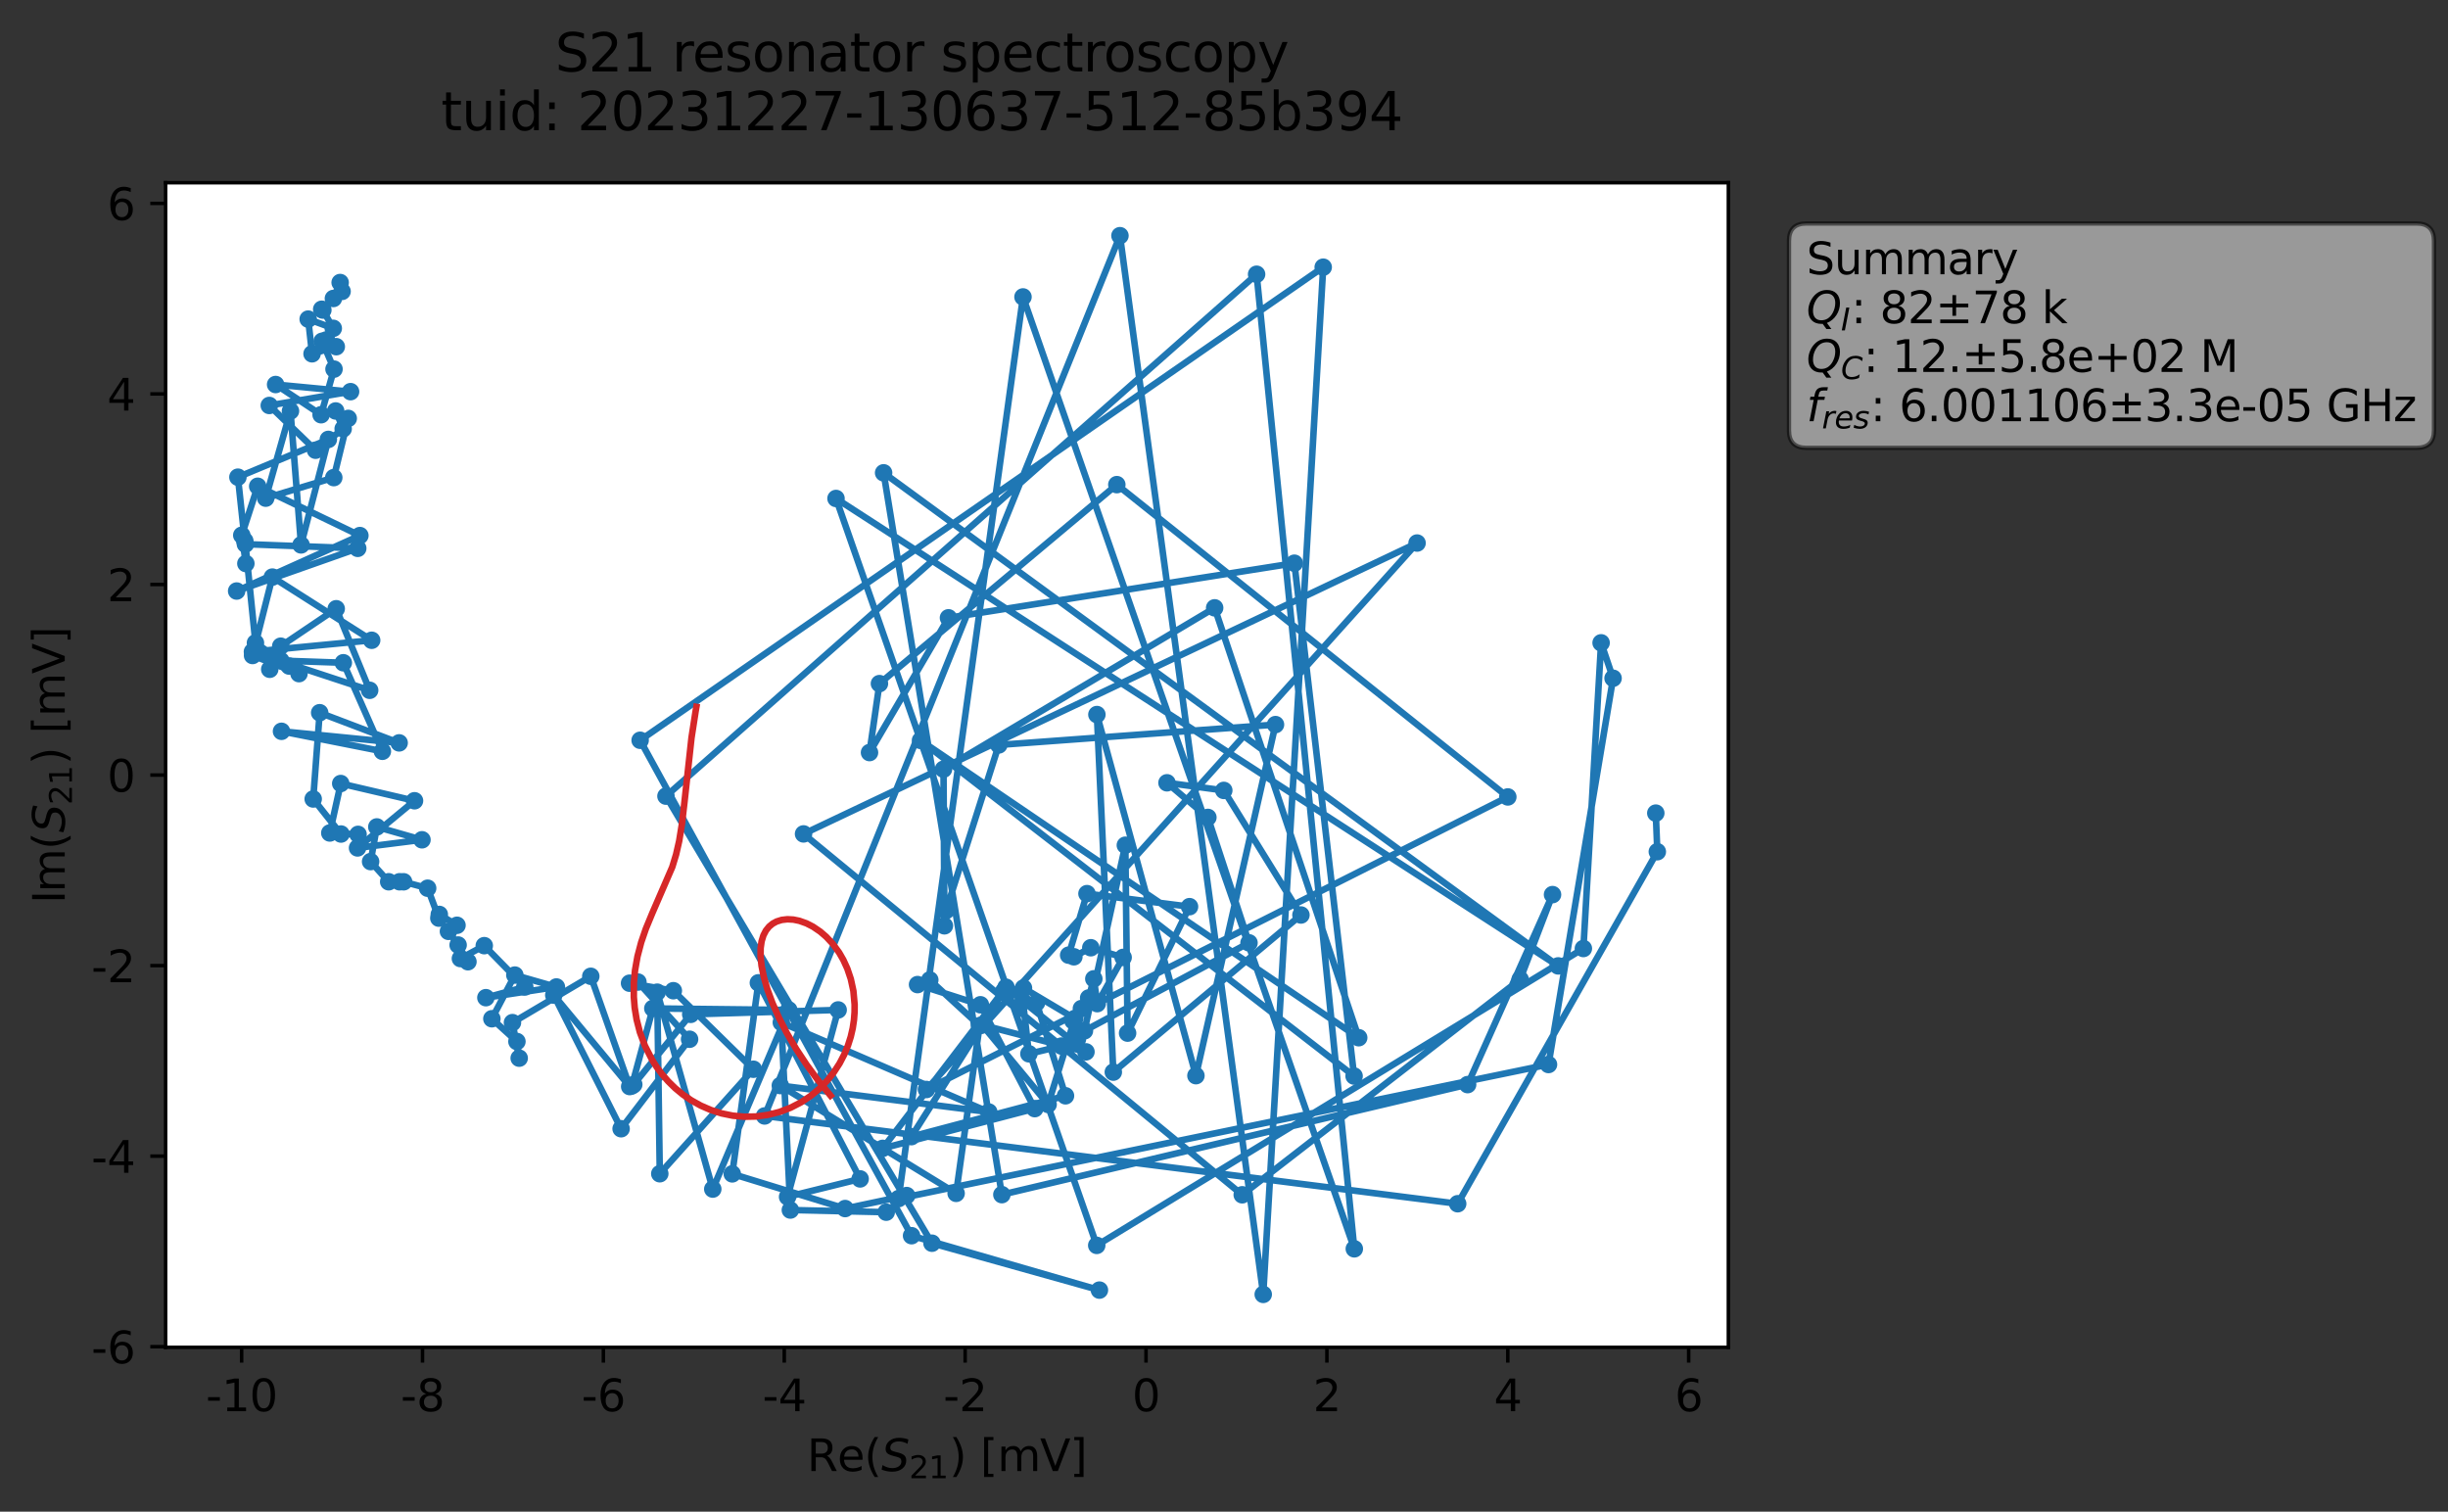 <?xml version="1.0" encoding="utf-8" standalone="no"?>
<!DOCTYPE svg PUBLIC "-//W3C//DTD SVG 1.1//EN"
  "http://www.w3.org/Graphics/SVG/1.1/DTD/svg11.dtd">
<svg xmlns:xlink="http://www.w3.org/1999/xlink" width="559.424pt" height="345.428pt" viewBox="0 0 559.424 345.428" xmlns="http://www.w3.org/2000/svg" version="1.1">
 <rect x="0" y="0" width="559.424" height="345.428" fill="#333333" stroke="none"/>
 <defs>
  <style type="text/css">*{stroke-linejoin: round; stroke-linecap: butt}</style>
 </defs>
 <g id="figure_1">
  <g id="patch_1">
   <path d="M 0 345.428 
L 559.424 345.428 
L 559.424 -0 
L 0 -0 
L 0 345.428 
z
" style="fill: none; opacity: 0"/>
  </g>
  <g id="axes_1">
   <g id="patch_2">
    <path d="M 37.848 307.872 
L 394.968 307.872 
L 394.968 41.76 
L 37.848 41.76 
z
" style="fill: #ffffff"/>
   </g>
   <g id="matplotlib.axis_1">
    <g id="xtick_1">
     <g id="line2d_1">
      <defs>
       <path id="meab406250d" d="M 0 0 
L 0 3.5 
" style="stroke: #000000; stroke-width: 0.8"/>
      </defs>
      <g>
       <use xlink:href="#meab406250d" x="55.216" y="307.872" style="stroke: #000000; stroke-width: 0.8"/>
      </g>
     </g>
     <g id="text_1">
      <!-- -10 -->
      <g transform="translate(47.049 322.47) scale(0.1 -0.1)">
       <defs>
        <path id="DejaVuSans-2d" d="M 313 2009 
L 1997 2009 
L 1997 1497 
L 313 1497 
L 313 2009 
z
" transform="scale(0.016)"/>
        <path id="DejaVuSans-31" d="M 794 531 
L 1825 531 
L 1825 4091 
L 703 3866 
L 703 4441 
L 1819 4666 
L 2450 4666 
L 2450 531 
L 3481 531 
L 3481 0 
L 794 0 
L 794 531 
z
" transform="scale(0.016)"/>
        <path id="DejaVuSans-30" d="M 2034 4250 
Q 1547 4250 1301 3770 
Q 1056 3291 1056 2328 
Q 1056 1369 1301 889 
Q 1547 409 2034 409 
Q 2525 409 2770 889 
Q 3016 1369 3016 2328 
Q 3016 3291 2770 3770 
Q 2525 4250 2034 4250 
z
M 2034 4750 
Q 2819 4750 3233 4129 
Q 3647 3509 3647 2328 
Q 3647 1150 3233 529 
Q 2819 -91 2034 -91 
Q 1250 -91 836 529 
Q 422 1150 422 2328 
Q 422 3509 836 4129 
Q 1250 4750 2034 4750 
z
" transform="scale(0.016)"/>
       </defs>
       <use xlink:href="#DejaVuSans-2d"/>
       <use xlink:href="#DejaVuSans-31" x="36.084"/>
       <use xlink:href="#DejaVuSans-30" x="99.707"/>
      </g>
     </g>
    </g>
    <g id="xtick_2">
     <g id="line2d_2">
      <g>
       <use xlink:href="#meab406250d" x="96.551" y="307.872" style="stroke: #000000; stroke-width: 0.8"/>
      </g>
     </g>
     <g id="text_2">
      <!-- -8 -->
      <g transform="translate(91.566 322.47) scale(0.1 -0.1)">
       <defs>
        <path id="DejaVuSans-38" d="M 2034 2216 
Q 1584 2216 1326 1975 
Q 1069 1734 1069 1313 
Q 1069 891 1326 650 
Q 1584 409 2034 409 
Q 2484 409 2743 651 
Q 3003 894 3003 1313 
Q 3003 1734 2745 1975 
Q 2488 2216 2034 2216 
z
M 1403 2484 
Q 997 2584 770 2862 
Q 544 3141 544 3541 
Q 544 4100 942 4425 
Q 1341 4750 2034 4750 
Q 2731 4750 3128 4425 
Q 3525 4100 3525 3541 
Q 3525 3141 3298 2862 
Q 3072 2584 2669 2484 
Q 3125 2378 3379 2068 
Q 3634 1759 3634 1313 
Q 3634 634 3220 271 
Q 2806 -91 2034 -91 
Q 1263 -91 848 271 
Q 434 634 434 1313 
Q 434 1759 690 2068 
Q 947 2378 1403 2484 
z
M 1172 3481 
Q 1172 3119 1398 2916 
Q 1625 2713 2034 2713 
Q 2441 2713 2670 2916 
Q 2900 3119 2900 3481 
Q 2900 3844 2670 4047 
Q 2441 4250 2034 4250 
Q 1625 4250 1398 4047 
Q 1172 3844 1172 3481 
z
" transform="scale(0.016)"/>
       </defs>
       <use xlink:href="#DejaVuSans-2d"/>
       <use xlink:href="#DejaVuSans-38" x="36.084"/>
      </g>
     </g>
    </g>
    <g id="xtick_3">
     <g id="line2d_3">
      <g>
       <use xlink:href="#meab406250d" x="137.887" y="307.872" style="stroke: #000000; stroke-width: 0.8"/>
      </g>
     </g>
     <g id="text_3">
      <!-- -6 -->
      <g transform="translate(132.902 322.47) scale(0.1 -0.1)">
       <defs>
        <path id="DejaVuSans-36" d="M 2113 2584 
Q 1688 2584 1439 2293 
Q 1191 2003 1191 1497 
Q 1191 994 1439 701 
Q 1688 409 2113 409 
Q 2538 409 2786 701 
Q 3034 994 3034 1497 
Q 3034 2003 2786 2293 
Q 2538 2584 2113 2584 
z
M 3366 4563 
L 3366 3988 
Q 3128 4100 2886 4159 
Q 2644 4219 2406 4219 
Q 1781 4219 1451 3797 
Q 1122 3375 1075 2522 
Q 1259 2794 1537 2939 
Q 1816 3084 2150 3084 
Q 2853 3084 3261 2657 
Q 3669 2231 3669 1497 
Q 3669 778 3244 343 
Q 2819 -91 2113 -91 
Q 1303 -91 875 529 
Q 447 1150 447 2328 
Q 447 3434 972 4092 
Q 1497 4750 2381 4750 
Q 2619 4750 2861 4703 
Q 3103 4656 3366 4563 
z
" transform="scale(0.016)"/>
       </defs>
       <use xlink:href="#DejaVuSans-2d"/>
       <use xlink:href="#DejaVuSans-36" x="36.084"/>
      </g>
     </g>
    </g>
    <g id="xtick_4">
     <g id="line2d_4">
      <g>
       <use xlink:href="#meab406250d" x="179.222" y="307.872" style="stroke: #000000; stroke-width: 0.8"/>
      </g>
     </g>
     <g id="text_4">
      <!-- -4 -->
      <g transform="translate(174.237 322.47) scale(0.1 -0.1)">
       <defs>
        <path id="DejaVuSans-34" d="M 2419 4116 
L 825 1625 
L 2419 1625 
L 2419 4116 
z
M 2253 4666 
L 3047 4666 
L 3047 1625 
L 3713 1625 
L 3713 1100 
L 3047 1100 
L 3047 0 
L 2419 0 
L 2419 1100 
L 313 1100 
L 313 1709 
L 2253 4666 
z
" transform="scale(0.016)"/>
       </defs>
       <use xlink:href="#DejaVuSans-2d"/>
       <use xlink:href="#DejaVuSans-34" x="36.084"/>
      </g>
     </g>
    </g>
    <g id="xtick_5">
     <g id="line2d_5">
      <g>
       <use xlink:href="#meab406250d" x="220.558" y="307.872" style="stroke: #000000; stroke-width: 0.8"/>
      </g>
     </g>
     <g id="text_5">
      <!-- -2 -->
      <g transform="translate(215.573 322.47) scale(0.1 -0.1)">
       <defs>
        <path id="DejaVuSans-32" d="M 1228 531 
L 3431 531 
L 3431 0 
L 469 0 
L 469 531 
Q 828 903 1448 1529 
Q 2069 2156 2228 2338 
Q 2531 2678 2651 2914 
Q 2772 3150 2772 3378 
Q 2772 3750 2511 3984 
Q 2250 4219 1831 4219 
Q 1534 4219 1204 4116 
Q 875 4013 500 3803 
L 500 4441 
Q 881 4594 1212 4672 
Q 1544 4750 1819 4750 
Q 2544 4750 2975 4387 
Q 3406 4025 3406 3419 
Q 3406 3131 3298 2873 
Q 3191 2616 2906 2266 
Q 2828 2175 2409 1742 
Q 1991 1309 1228 531 
z
" transform="scale(0.016)"/>
       </defs>
       <use xlink:href="#DejaVuSans-2d"/>
       <use xlink:href="#DejaVuSans-32" x="36.084"/>
      </g>
     </g>
    </g>
    <g id="xtick_6">
     <g id="line2d_6">
      <g>
       <use xlink:href="#meab406250d" x="261.893" y="307.872" style="stroke: #000000; stroke-width: 0.8"/>
      </g>
     </g>
     <g id="text_6">
      <!-- 0 -->
      <g transform="translate(258.712 322.47) scale(0.1 -0.1)">
       <use xlink:href="#DejaVuSans-30"/>
      </g>
     </g>
    </g>
    <g id="xtick_7">
     <g id="line2d_7">
      <g>
       <use xlink:href="#meab406250d" x="303.229" y="307.872" style="stroke: #000000; stroke-width: 0.8"/>
      </g>
     </g>
     <g id="text_7">
      <!-- 2 -->
      <g transform="translate(300.048 322.47) scale(0.1 -0.1)">
       <use xlink:href="#DejaVuSans-32"/>
      </g>
     </g>
    </g>
    <g id="xtick_8">
     <g id="line2d_8">
      <g>
       <use xlink:href="#meab406250d" x="344.565" y="307.872" style="stroke: #000000; stroke-width: 0.8"/>
      </g>
     </g>
     <g id="text_8">
      <!-- 4 -->
      <g transform="translate(341.383 322.47) scale(0.1 -0.1)">
       <use xlink:href="#DejaVuSans-34"/>
      </g>
     </g>
    </g>
    <g id="xtick_9">
     <g id="line2d_9">
      <g>
       <use xlink:href="#meab406250d" x="385.9" y="307.872" style="stroke: #000000; stroke-width: 0.8"/>
      </g>
     </g>
     <g id="text_9">
      <!-- 6 -->
      <g transform="translate(382.719 322.47) scale(0.1 -0.1)">
       <use xlink:href="#DejaVuSans-36"/>
      </g>
     </g>
    </g>
    <g id="text_10">
     <!-- Re$(S_{21})$ [mV] -->
     <g transform="translate(184.408 336.149) scale(0.1 -0.1)">
      <defs>
       <path id="DejaVuSans-52" d="M 2841 2188 
Q 3044 2119 3236 1894 
Q 3428 1669 3622 1275 
L 4263 0 
L 3584 0 
L 2988 1197 
Q 2756 1666 2539 1819 
Q 2322 1972 1947 1972 
L 1259 1972 
L 1259 0 
L 628 0 
L 628 4666 
L 2053 4666 
Q 2853 4666 3247 4331 
Q 3641 3997 3641 3322 
Q 3641 2881 3436 2590 
Q 3231 2300 2841 2188 
z
M 1259 4147 
L 1259 2491 
L 2053 2491 
Q 2509 2491 2742 2702 
Q 2975 2913 2975 3322 
Q 2975 3731 2742 3939 
Q 2509 4147 2053 4147 
L 1259 4147 
z
" transform="scale(0.016)"/>
       <path id="DejaVuSans-65" d="M 3597 1894 
L 3597 1613 
L 953 1613 
Q 991 1019 1311 708 
Q 1631 397 2203 397 
Q 2534 397 2845 478 
Q 3156 559 3463 722 
L 3463 178 
Q 3153 47 2828 -22 
Q 2503 -91 2169 -91 
Q 1331 -91 842 396 
Q 353 884 353 1716 
Q 353 2575 817 3079 
Q 1281 3584 2069 3584 
Q 2775 3584 3186 3129 
Q 3597 2675 3597 1894 
z
M 3022 2063 
Q 3016 2534 2758 2815 
Q 2500 3097 2075 3097 
Q 1594 3097 1305 2825 
Q 1016 2553 972 2059 
L 3022 2063 
z
" transform="scale(0.016)"/>
       <path id="DejaVuSans-28" d="M 1984 4856 
Q 1566 4138 1362 3434 
Q 1159 2731 1159 2009 
Q 1159 1288 1364 580 
Q 1569 -128 1984 -844 
L 1484 -844 
Q 1016 -109 783 600 
Q 550 1309 550 2009 
Q 550 2706 781 3412 
Q 1013 4119 1484 4856 
L 1984 4856 
z
" transform="scale(0.016)"/>
       <path id="DejaVuSans-Oblique-53" d="M 3859 4513 
L 3738 3897 
Q 3422 4066 3111 4152 
Q 2800 4238 2509 4238 
Q 1944 4238 1609 3991 
Q 1275 3744 1275 3334 
Q 1275 3109 1398 2989 
Q 1522 2869 2034 2731 
L 2413 2638 
Q 3053 2472 3303 2217 
Q 3553 1963 3553 1503 
Q 3553 797 2998 353 
Q 2444 -91 1538 -91 
Q 1166 -91 791 -17 
Q 416 56 38 206 
L 166 856 
Q 513 641 861 531 
Q 1209 422 1556 422 
Q 2147 422 2503 684 
Q 2859 947 2859 1369 
Q 2859 1650 2717 1795 
Q 2575 1941 2106 2059 
L 1728 2156 
Q 1081 2325 845 2545 
Q 609 2766 609 3163 
Q 609 3859 1145 4304 
Q 1681 4750 2541 4750 
Q 2875 4750 3203 4690 
Q 3531 4631 3859 4513 
z
" transform="scale(0.016)"/>
       <path id="DejaVuSans-29" d="M 513 4856 
L 1013 4856 
Q 1481 4119 1714 3412 
Q 1947 2706 1947 2009 
Q 1947 1309 1714 600 
Q 1481 -109 1013 -844 
L 513 -844 
Q 928 -128 1133 580 
Q 1338 1288 1338 2009 
Q 1338 2731 1133 3434 
Q 928 4138 513 4856 
z
" transform="scale(0.016)"/>
       <path id="DejaVuSans-20" transform="scale(0.016)"/>
       <path id="DejaVuSans-5b" d="M 550 4863 
L 1875 4863 
L 1875 4416 
L 1125 4416 
L 1125 -397 
L 1875 -397 
L 1875 -844 
L 550 -844 
L 550 4863 
z
" transform="scale(0.016)"/>
       <path id="DejaVuSans-6d" d="M 3328 2828 
Q 3544 3216 3844 3400 
Q 4144 3584 4550 3584 
Q 5097 3584 5394 3201 
Q 5691 2819 5691 2113 
L 5691 0 
L 5113 0 
L 5113 2094 
Q 5113 2597 4934 2840 
Q 4756 3084 4391 3084 
Q 3944 3084 3684 2787 
Q 3425 2491 3425 1978 
L 3425 0 
L 2847 0 
L 2847 2094 
Q 2847 2600 2669 2842 
Q 2491 3084 2119 3084 
Q 1678 3084 1418 2786 
Q 1159 2488 1159 1978 
L 1159 0 
L 581 0 
L 581 3500 
L 1159 3500 
L 1159 2956 
Q 1356 3278 1631 3431 
Q 1906 3584 2284 3584 
Q 2666 3584 2933 3390 
Q 3200 3197 3328 2828 
z
" transform="scale(0.016)"/>
       <path id="DejaVuSans-56" d="M 1831 0 
L 50 4666 
L 709 4666 
L 2188 738 
L 3669 4666 
L 4325 4666 
L 2547 0 
L 1831 0 
z
" transform="scale(0.016)"/>
       <path id="DejaVuSans-5d" d="M 1947 4863 
L 1947 -844 
L 622 -844 
L 622 -397 
L 1369 -397 
L 1369 4416 
L 622 4416 
L 622 4863 
L 1947 4863 
z
" transform="scale(0.016)"/>
      </defs>
      <use xlink:href="#DejaVuSans-52" transform="translate(0 0.016)"/>
      <use xlink:href="#DejaVuSans-65" transform="translate(69.482 0.016)"/>
      <use xlink:href="#DejaVuSans-28" transform="translate(131.006 0.016)"/>
      <use xlink:href="#DejaVuSans-Oblique-53" transform="translate(170.02 0.016)"/>
      <use xlink:href="#DejaVuSans-32" transform="translate(233.496 -16.391) scale(0.7)"/>
      <use xlink:href="#DejaVuSans-31" transform="translate(278.032 -16.391) scale(0.7)"/>
      <use xlink:href="#DejaVuSans-29" transform="translate(325.303 0.016)"/>
      <use xlink:href="#DejaVuSans-20" transform="translate(364.316 0.016)"/>
      <use xlink:href="#DejaVuSans-5b" transform="translate(396.104 0.016)"/>
      <use xlink:href="#DejaVuSans-6d" transform="translate(435.117 0.016)"/>
      <use xlink:href="#DejaVuSans-56" transform="translate(532.529 0.016)"/>
      <use xlink:href="#DejaVuSans-5d" transform="translate(600.938 0.016)"/>
     </g>
    </g>
   </g>
   <g id="matplotlib.axis_2">
    <g id="ytick_1">
     <g id="line2d_10">
      <defs>
       <path id="maf68f18921" d="M 0 0 
L -3.5 0 
" style="stroke: #000000; stroke-width: 0.8"/>
      </defs>
      <g>
       <use xlink:href="#maf68f18921" x="37.848" y="307.726" style="stroke: #000000; stroke-width: 0.8"/>
      </g>
     </g>
     <g id="text_11">
      <!-- -6 -->
      <g transform="translate(20.878 311.525) scale(0.1 -0.1)">
       <use xlink:href="#DejaVuSans-2d"/>
       <use xlink:href="#DejaVuSans-36" x="36.084"/>
      </g>
     </g>
    </g>
    <g id="ytick_2">
     <g id="line2d_11">
      <g>
       <use xlink:href="#maf68f18921" x="37.848" y="264.184" style="stroke: #000000; stroke-width: 0.8"/>
      </g>
     </g>
     <g id="text_12">
      <!-- -4 -->
      <g transform="translate(20.878 267.984) scale(0.1 -0.1)">
       <use xlink:href="#DejaVuSans-2d"/>
       <use xlink:href="#DejaVuSans-34" x="36.084"/>
      </g>
     </g>
    </g>
    <g id="ytick_3">
     <g id="line2d_12">
      <g>
       <use xlink:href="#maf68f18921" x="37.848" y="220.643" style="stroke: #000000; stroke-width: 0.8"/>
      </g>
     </g>
     <g id="text_13">
      <!-- -2 -->
      <g transform="translate(20.878 224.442) scale(0.1 -0.1)">
       <use xlink:href="#DejaVuSans-2d"/>
       <use xlink:href="#DejaVuSans-32" x="36.084"/>
      </g>
     </g>
    </g>
    <g id="ytick_4">
     <g id="line2d_13">
      <g>
       <use xlink:href="#maf68f18921" x="37.848" y="177.102" style="stroke: #000000; stroke-width: 0.8"/>
      </g>
     </g>
     <g id="text_14">
      <!-- 0 -->
      <g transform="translate(24.486 180.901) scale(0.1 -0.1)">
       <use xlink:href="#DejaVuSans-30"/>
      </g>
     </g>
    </g>
    <g id="ytick_5">
     <g id="line2d_14">
      <g>
       <use xlink:href="#maf68f18921" x="37.848" y="133.56" style="stroke: #000000; stroke-width: 0.8"/>
      </g>
     </g>
     <g id="text_15">
      <!-- 2 -->
      <g transform="translate(24.486 137.36) scale(0.1 -0.1)">
       <use xlink:href="#DejaVuSans-32"/>
      </g>
     </g>
    </g>
    <g id="ytick_6">
     <g id="line2d_15">
      <g>
       <use xlink:href="#maf68f18921" x="37.848" y="90.019" style="stroke: #000000; stroke-width: 0.8"/>
      </g>
     </g>
     <g id="text_16">
      <!-- 4 -->
      <g transform="translate(24.486 93.818) scale(0.1 -0.1)">
       <use xlink:href="#DejaVuSans-34"/>
      </g>
     </g>
    </g>
    <g id="ytick_7">
     <g id="line2d_16">
      <g>
       <use xlink:href="#maf68f18921" x="37.848" y="46.478" style="stroke: #000000; stroke-width: 0.8"/>
      </g>
     </g>
     <g id="text_17">
      <!-- 6 -->
      <g transform="translate(24.486 50.277) scale(0.1 -0.1)">
       <use xlink:href="#DejaVuSans-36"/>
      </g>
     </g>
    </g>
    <g id="text_18">
     <!-- Im$(S_{21})$ [mV] -->
     <g transform="translate(14.798 206.466) rotate(-90) scale(0.1 -0.1)">
      <defs>
       <path id="DejaVuSans-49" d="M 628 4666 
L 1259 4666 
L 1259 0 
L 628 0 
L 628 4666 
z
" transform="scale(0.016)"/>
      </defs>
      <use xlink:href="#DejaVuSans-49" transform="translate(0 0.016)"/>
      <use xlink:href="#DejaVuSans-6d" transform="translate(25.867 0.016)"/>
      <use xlink:href="#DejaVuSans-28" transform="translate(123.279 0.016)"/>
      <use xlink:href="#DejaVuSans-Oblique-53" transform="translate(162.293 0.016)"/>
      <use xlink:href="#DejaVuSans-32" transform="translate(225.77 -16.391) scale(0.7)"/>
      <use xlink:href="#DejaVuSans-31" transform="translate(270.306 -16.391) scale(0.7)"/>
      <use xlink:href="#DejaVuSans-29" transform="translate(317.576 0.016)"/>
      <use xlink:href="#DejaVuSans-20" transform="translate(356.59 0.016)"/>
      <use xlink:href="#DejaVuSans-5b" transform="translate(388.377 0.016)"/>
      <use xlink:href="#DejaVuSans-6d" transform="translate(427.391 0.016)"/>
      <use xlink:href="#DejaVuSans-56" transform="translate(524.803 0.016)"/>
      <use xlink:href="#DejaVuSans-5d" transform="translate(593.211 0.016)"/>
     </g>
    </g>
   </g>
   <g id="line2d_17">
    <path d="M 378.386 185.804 
L 378.736 194.622 
L 333.114 275.06 
L 174.728 255.003 
L 255.936 53.856 
L 288.678 295.776 
L 302.383 61.054 
L 146.287 169.158 
L 208.315 282.363 
L 251.244 294.799 
L 212.979 284.081 
L 152.187 181.922 
L 287.163 62.668 
L 309.492 285.362 
L 233.777 67.851 
L 205.347 273.888 
L 353.87 243.247 
L 368.624 154.986 
L 365.89 146.891 
L 361.837 216.74 
L 250.63 284.578 
L 191.047 113.905 
L 356.076 220.712 
L 201.926 108.043 
L 228.949 272.984 
L 335.384 247.84 
L 354.789 204.423 
L 347.389 223.793 
L 283.876 273.018 
L 183.629 190.554 
L 323.832 124.088 
L 211.717 248.954 
L 344.572 182.106 
L 255.221 110.743 
L 200.972 156.21 
L 198.704 171.965 
L 216.746 141.175 
L 295.795 128.697 
L 309.442 245.884 
L 210.358 169.183 
L 310.496 237.122 
L 277.577 138.895 
L 215.615 175.771 
L 215.819 211.555 
L 216.181 208.088 
L 228.247 170.221 
L 291.481 165.575 
L 273.297 245.796 
L 250.666 163.281 
L 254.418 244.987 
L 297.296 209.082 
L 279.665 180.614 
L 266.683 178.874 
L 276.03 186.786 
L 285.429 215.445 
L 247.82 235.544 
L 257.167 193.138 
L 257.684 236.074 
L 271.835 207.176 
L 248.4 204.201 
L 244.211 218.262 
L 245.408 218.631 
L 249.272 216.561 
L 256.662 218.772 
L 250.746 229.337 
L 249.964 223.669 
L 248.783 228.047 
L 245.2 233.262 
L 246.221 237.444 
L 242.572 239.031 
L 235.128 240.797 
L 233.771 228.835 
L 248.169 240.357 
L 224.46 234.216 
L 239.52 252.374 
L 245.61 232.733 
L 233.89 225.767 
L 229.372 226.496 
L 236.876 229.131 
L 243.492 250.396 
L 208.278 259.729 
L 229.896 225.59 
L 201.716 262.409 
L 236.463 253.33 
L 224.045 229.595 
L 209.679 224.983 
L 212.48 223.919 
L 223.86 234.368 
L 218.498 272.688 
L 178.321 248.057 
L 225.961 254.103 
L 178.548 233.638 
L 180.615 276.5 
L 202.525 276.991 
L 207.2 273.19 
L 193.129 276.161 
L 167.337 268.235 
L 173.304 224.581 
L 196.563 269.388 
L 179.981 273.483 
L 191.539 230.775 
L 157.847 231.786 
L 144.831 247.812 
L 144.398 248.131 
L 149.186 230.433 
L 180.253 230.777 
L 162.885 271.713 
L 150.188 226.72 
L 150.776 268.204 
L 172.169 244.328 
L 153.874 226.384 
L 143.866 224.668 
L 145.784 224.403 
L 157.586 237.473 
L 141.939 257.921 
L 126.55 227.387 
L 143.898 248.285 
L 135.008 223.09 
L 117.109 233.674 
L 118.647 241.794 
L 118.129 237.994 
L 112.403 232.789 
L 117.654 222.81 
L 127.154 225.529 
L 111.035 227.974 
L 119.922 225.54 
L 110.668 216.087 
L 105.215 219.035 
L 106.937 219.761 
L 104.693 215.942 
L 102.477 212.816 
L 104.437 211.433 
L 100.392 208.952 
L 100.285 209.8 
L 97.729 202.962 
L 92.237 201.493 
L 88.826 201.488 
L 84.692 196.88 
L 86.112 188.958 
L 96.433 191.896 
L 81.705 193.754 
L 94.728 182.978 
L 77.865 179.04 
L 75.365 190.34 
L 81.828 190.659 
L 77.923 190.579 
L 71.574 182.573 
L 73.053 162.858 
L 91.217 169.752 
L 64.331 167.109 
L 87.384 171.676 
L 78.457 151.443 
L 64.178 150.957 
L 61.641 152.933 
L 64.153 147.659 
L 76.835 139.102 
L 84.478 157.737 
L 57.687 148.922 
L 84.937 146.306 
L 62.247 131.869 
L 57.714 149.783 
L 68.328 153.931 
L 66.075 152.198 
L 58.378 146.903 
L 56.081 124.343 
L 81.752 125.301 
L 54.081 135.055 
L 82.244 122.381 
L 58.888 111.113 
L 55.249 122.306 
L 56.185 128.773 
L 55.929 123.566 
L 54.367 109.038 
L 75.036 100.408 
L 68.797 124.514 
L 66.381 93.922 
L 60.724 113.833 
L 76.276 109.136 
L 79.581 95.609 
L 76.713 93.908 
L 78.422 97.978 
L 72.114 102.88 
L 61.537 92.651 
L 80.114 89.496 
L 62.984 87.865 
L 73.378 94.766 
L 76.33 84.346 
L 73.621 77.979 
L 74.612 77.672 
L 76.85 79.219 
L 71.311 80.842 
L 70.425 72.916 
L 76.16 75.028 
L 73.78 70.849 
L 73.517 70.667 
L 76.189 68.205 
L 78.173 66.585 
L 77.731 64.56 
L 77.731 64.56 
" clip-path="url(#pb1a25da2f0)" style="fill: none; stroke: #1f77b4; stroke-width: 1.5; stroke-linecap: square"/>
    <defs>
     <path id="m66f1863e90" d="M 0 1.5 
C 0.398 1.5 0.779 1.342 1.061 1.061 
C 1.342 0.779 1.5 0.398 1.5 0 
C 1.5 -0.398 1.342 -0.779 1.061 -1.061 
C 0.779 -1.342 0.398 -1.5 0 -1.5 
C -0.398 -1.5 -0.779 -1.342 -1.061 -1.061 
C -1.342 -0.779 -1.5 -0.398 -1.5 0 
C -1.5 0.398 -1.342 0.779 -1.061 1.061 
C -0.779 1.342 -0.398 1.5 0 1.5 
z
" style="stroke: #1f77b4"/>
    </defs>
    <g clip-path="url(#pb1a25da2f0)">
     <use xlink:href="#m66f1863e90" x="378.386" y="185.804" style="fill: #1f77b4; stroke: #1f77b4"/>
     <use xlink:href="#m66f1863e90" x="378.736" y="194.622" style="fill: #1f77b4; stroke: #1f77b4"/>
     <use xlink:href="#m66f1863e90" x="333.114" y="275.06" style="fill: #1f77b4; stroke: #1f77b4"/>
     <use xlink:href="#m66f1863e90" x="174.728" y="255.003" style="fill: #1f77b4; stroke: #1f77b4"/>
     <use xlink:href="#m66f1863e90" x="255.936" y="53.856" style="fill: #1f77b4; stroke: #1f77b4"/>
     <use xlink:href="#m66f1863e90" x="288.678" y="295.776" style="fill: #1f77b4; stroke: #1f77b4"/>
     <use xlink:href="#m66f1863e90" x="302.383" y="61.054" style="fill: #1f77b4; stroke: #1f77b4"/>
     <use xlink:href="#m66f1863e90" x="146.287" y="169.158" style="fill: #1f77b4; stroke: #1f77b4"/>
     <use xlink:href="#m66f1863e90" x="208.315" y="282.363" style="fill: #1f77b4; stroke: #1f77b4"/>
     <use xlink:href="#m66f1863e90" x="251.244" y="294.799" style="fill: #1f77b4; stroke: #1f77b4"/>
     <use xlink:href="#m66f1863e90" x="212.979" y="284.081" style="fill: #1f77b4; stroke: #1f77b4"/>
     <use xlink:href="#m66f1863e90" x="152.187" y="181.922" style="fill: #1f77b4; stroke: #1f77b4"/>
     <use xlink:href="#m66f1863e90" x="287.163" y="62.668" style="fill: #1f77b4; stroke: #1f77b4"/>
     <use xlink:href="#m66f1863e90" x="309.492" y="285.362" style="fill: #1f77b4; stroke: #1f77b4"/>
     <use xlink:href="#m66f1863e90" x="233.777" y="67.851" style="fill: #1f77b4; stroke: #1f77b4"/>
     <use xlink:href="#m66f1863e90" x="205.347" y="273.888" style="fill: #1f77b4; stroke: #1f77b4"/>
     <use xlink:href="#m66f1863e90" x="353.87" y="243.247" style="fill: #1f77b4; stroke: #1f77b4"/>
     <use xlink:href="#m66f1863e90" x="368.624" y="154.986" style="fill: #1f77b4; stroke: #1f77b4"/>
     <use xlink:href="#m66f1863e90" x="365.89" y="146.891" style="fill: #1f77b4; stroke: #1f77b4"/>
     <use xlink:href="#m66f1863e90" x="361.837" y="216.74" style="fill: #1f77b4; stroke: #1f77b4"/>
     <use xlink:href="#m66f1863e90" x="250.63" y="284.578" style="fill: #1f77b4; stroke: #1f77b4"/>
     <use xlink:href="#m66f1863e90" x="191.047" y="113.905" style="fill: #1f77b4; stroke: #1f77b4"/>
     <use xlink:href="#m66f1863e90" x="356.076" y="220.712" style="fill: #1f77b4; stroke: #1f77b4"/>
     <use xlink:href="#m66f1863e90" x="201.926" y="108.043" style="fill: #1f77b4; stroke: #1f77b4"/>
     <use xlink:href="#m66f1863e90" x="228.949" y="272.984" style="fill: #1f77b4; stroke: #1f77b4"/>
     <use xlink:href="#m66f1863e90" x="335.384" y="247.84" style="fill: #1f77b4; stroke: #1f77b4"/>
     <use xlink:href="#m66f1863e90" x="354.789" y="204.423" style="fill: #1f77b4; stroke: #1f77b4"/>
     <use xlink:href="#m66f1863e90" x="347.389" y="223.793" style="fill: #1f77b4; stroke: #1f77b4"/>
     <use xlink:href="#m66f1863e90" x="283.876" y="273.018" style="fill: #1f77b4; stroke: #1f77b4"/>
     <use xlink:href="#m66f1863e90" x="183.629" y="190.554" style="fill: #1f77b4; stroke: #1f77b4"/>
     <use xlink:href="#m66f1863e90" x="323.832" y="124.088" style="fill: #1f77b4; stroke: #1f77b4"/>
     <use xlink:href="#m66f1863e90" x="211.717" y="248.954" style="fill: #1f77b4; stroke: #1f77b4"/>
     <use xlink:href="#m66f1863e90" x="344.572" y="182.106" style="fill: #1f77b4; stroke: #1f77b4"/>
     <use xlink:href="#m66f1863e90" x="255.221" y="110.743" style="fill: #1f77b4; stroke: #1f77b4"/>
     <use xlink:href="#m66f1863e90" x="200.972" y="156.21" style="fill: #1f77b4; stroke: #1f77b4"/>
     <use xlink:href="#m66f1863e90" x="198.704" y="171.965" style="fill: #1f77b4; stroke: #1f77b4"/>
     <use xlink:href="#m66f1863e90" x="216.746" y="141.175" style="fill: #1f77b4; stroke: #1f77b4"/>
     <use xlink:href="#m66f1863e90" x="295.795" y="128.697" style="fill: #1f77b4; stroke: #1f77b4"/>
     <use xlink:href="#m66f1863e90" x="309.442" y="245.884" style="fill: #1f77b4; stroke: #1f77b4"/>
     <use xlink:href="#m66f1863e90" x="210.358" y="169.183" style="fill: #1f77b4; stroke: #1f77b4"/>
     <use xlink:href="#m66f1863e90" x="310.496" y="237.122" style="fill: #1f77b4; stroke: #1f77b4"/>
     <use xlink:href="#m66f1863e90" x="277.577" y="138.895" style="fill: #1f77b4; stroke: #1f77b4"/>
     <use xlink:href="#m66f1863e90" x="215.615" y="175.771" style="fill: #1f77b4; stroke: #1f77b4"/>
     <use xlink:href="#m66f1863e90" x="215.819" y="211.555" style="fill: #1f77b4; stroke: #1f77b4"/>
     <use xlink:href="#m66f1863e90" x="216.181" y="208.088" style="fill: #1f77b4; stroke: #1f77b4"/>
     <use xlink:href="#m66f1863e90" x="228.247" y="170.221" style="fill: #1f77b4; stroke: #1f77b4"/>
     <use xlink:href="#m66f1863e90" x="291.481" y="165.575" style="fill: #1f77b4; stroke: #1f77b4"/>
     <use xlink:href="#m66f1863e90" x="273.297" y="245.796" style="fill: #1f77b4; stroke: #1f77b4"/>
     <use xlink:href="#m66f1863e90" x="250.666" y="163.281" style="fill: #1f77b4; stroke: #1f77b4"/>
     <use xlink:href="#m66f1863e90" x="254.418" y="244.987" style="fill: #1f77b4; stroke: #1f77b4"/>
     <use xlink:href="#m66f1863e90" x="297.296" y="209.082" style="fill: #1f77b4; stroke: #1f77b4"/>
     <use xlink:href="#m66f1863e90" x="279.665" y="180.614" style="fill: #1f77b4; stroke: #1f77b4"/>
     <use xlink:href="#m66f1863e90" x="266.683" y="178.874" style="fill: #1f77b4; stroke: #1f77b4"/>
     <use xlink:href="#m66f1863e90" x="276.03" y="186.786" style="fill: #1f77b4; stroke: #1f77b4"/>
     <use xlink:href="#m66f1863e90" x="285.429" y="215.445" style="fill: #1f77b4; stroke: #1f77b4"/>
     <use xlink:href="#m66f1863e90" x="247.82" y="235.544" style="fill: #1f77b4; stroke: #1f77b4"/>
     <use xlink:href="#m66f1863e90" x="257.167" y="193.138" style="fill: #1f77b4; stroke: #1f77b4"/>
     <use xlink:href="#m66f1863e90" x="257.684" y="236.074" style="fill: #1f77b4; stroke: #1f77b4"/>
     <use xlink:href="#m66f1863e90" x="271.835" y="207.176" style="fill: #1f77b4; stroke: #1f77b4"/>
     <use xlink:href="#m66f1863e90" x="248.4" y="204.201" style="fill: #1f77b4; stroke: #1f77b4"/>
     <use xlink:href="#m66f1863e90" x="244.211" y="218.262" style="fill: #1f77b4; stroke: #1f77b4"/>
     <use xlink:href="#m66f1863e90" x="245.408" y="218.631" style="fill: #1f77b4; stroke: #1f77b4"/>
     <use xlink:href="#m66f1863e90" x="249.272" y="216.561" style="fill: #1f77b4; stroke: #1f77b4"/>
     <use xlink:href="#m66f1863e90" x="256.662" y="218.772" style="fill: #1f77b4; stroke: #1f77b4"/>
     <use xlink:href="#m66f1863e90" x="250.746" y="229.337" style="fill: #1f77b4; stroke: #1f77b4"/>
     <use xlink:href="#m66f1863e90" x="249.964" y="223.669" style="fill: #1f77b4; stroke: #1f77b4"/>
     <use xlink:href="#m66f1863e90" x="248.783" y="228.047" style="fill: #1f77b4; stroke: #1f77b4"/>
     <use xlink:href="#m66f1863e90" x="247.125" y="230.464" style="fill: #1f77b4; stroke: #1f77b4"/>
     <use xlink:href="#m66f1863e90" x="245.2" y="233.262" style="fill: #1f77b4; stroke: #1f77b4"/>
     <use xlink:href="#m66f1863e90" x="246.221" y="237.444" style="fill: #1f77b4; stroke: #1f77b4"/>
     <use xlink:href="#m66f1863e90" x="242.572" y="239.031" style="fill: #1f77b4; stroke: #1f77b4"/>
     <use xlink:href="#m66f1863e90" x="235.128" y="240.797" style="fill: #1f77b4; stroke: #1f77b4"/>
     <use xlink:href="#m66f1863e90" x="233.771" y="228.835" style="fill: #1f77b4; stroke: #1f77b4"/>
     <use xlink:href="#m66f1863e90" x="248.169" y="240.357" style="fill: #1f77b4; stroke: #1f77b4"/>
     <use xlink:href="#m66f1863e90" x="224.46" y="234.216" style="fill: #1f77b4; stroke: #1f77b4"/>
     <use xlink:href="#m66f1863e90" x="239.52" y="252.374" style="fill: #1f77b4; stroke: #1f77b4"/>
     <use xlink:href="#m66f1863e90" x="245.61" y="232.733" style="fill: #1f77b4; stroke: #1f77b4"/>
     <use xlink:href="#m66f1863e90" x="233.89" y="225.767" style="fill: #1f77b4; stroke: #1f77b4"/>
     <use xlink:href="#m66f1863e90" x="229.372" y="226.496" style="fill: #1f77b4; stroke: #1f77b4"/>
     <use xlink:href="#m66f1863e90" x="236.876" y="229.131" style="fill: #1f77b4; stroke: #1f77b4"/>
     <use xlink:href="#m66f1863e90" x="243.492" y="250.396" style="fill: #1f77b4; stroke: #1f77b4"/>
     <use xlink:href="#m66f1863e90" x="208.278" y="259.729" style="fill: #1f77b4; stroke: #1f77b4"/>
     <use xlink:href="#m66f1863e90" x="229.896" y="225.59" style="fill: #1f77b4; stroke: #1f77b4"/>
     <use xlink:href="#m66f1863e90" x="201.716" y="262.409" style="fill: #1f77b4; stroke: #1f77b4"/>
     <use xlink:href="#m66f1863e90" x="236.463" y="253.33" style="fill: #1f77b4; stroke: #1f77b4"/>
     <use xlink:href="#m66f1863e90" x="224.045" y="229.595" style="fill: #1f77b4; stroke: #1f77b4"/>
     <use xlink:href="#m66f1863e90" x="209.679" y="224.983" style="fill: #1f77b4; stroke: #1f77b4"/>
     <use xlink:href="#m66f1863e90" x="212.48" y="223.919" style="fill: #1f77b4; stroke: #1f77b4"/>
     <use xlink:href="#m66f1863e90" x="223.86" y="234.368" style="fill: #1f77b4; stroke: #1f77b4"/>
     <use xlink:href="#m66f1863e90" x="218.498" y="272.688" style="fill: #1f77b4; stroke: #1f77b4"/>
     <use xlink:href="#m66f1863e90" x="178.321" y="248.057" style="fill: #1f77b4; stroke: #1f77b4"/>
     <use xlink:href="#m66f1863e90" x="225.961" y="254.103" style="fill: #1f77b4; stroke: #1f77b4"/>
     <use xlink:href="#m66f1863e90" x="178.548" y="233.638" style="fill: #1f77b4; stroke: #1f77b4"/>
     <use xlink:href="#m66f1863e90" x="180.615" y="276.5" style="fill: #1f77b4; stroke: #1f77b4"/>
     <use xlink:href="#m66f1863e90" x="202.525" y="276.991" style="fill: #1f77b4; stroke: #1f77b4"/>
     <use xlink:href="#m66f1863e90" x="207.2" y="273.19" style="fill: #1f77b4; stroke: #1f77b4"/>
     <use xlink:href="#m66f1863e90" x="193.129" y="276.161" style="fill: #1f77b4; stroke: #1f77b4"/>
     <use xlink:href="#m66f1863e90" x="167.337" y="268.235" style="fill: #1f77b4; stroke: #1f77b4"/>
     <use xlink:href="#m66f1863e90" x="173.304" y="224.581" style="fill: #1f77b4; stroke: #1f77b4"/>
     <use xlink:href="#m66f1863e90" x="196.563" y="269.388" style="fill: #1f77b4; stroke: #1f77b4"/>
     <use xlink:href="#m66f1863e90" x="179.981" y="273.483" style="fill: #1f77b4; stroke: #1f77b4"/>
     <use xlink:href="#m66f1863e90" x="191.539" y="230.775" style="fill: #1f77b4; stroke: #1f77b4"/>
     <use xlink:href="#m66f1863e90" x="157.847" y="231.786" style="fill: #1f77b4; stroke: #1f77b4"/>
     <use xlink:href="#m66f1863e90" x="144.831" y="247.812" style="fill: #1f77b4; stroke: #1f77b4"/>
     <use xlink:href="#m66f1863e90" x="144.398" y="248.131" style="fill: #1f77b4; stroke: #1f77b4"/>
     <use xlink:href="#m66f1863e90" x="149.186" y="230.433" style="fill: #1f77b4; stroke: #1f77b4"/>
     <use xlink:href="#m66f1863e90" x="180.253" y="230.777" style="fill: #1f77b4; stroke: #1f77b4"/>
     <use xlink:href="#m66f1863e90" x="162.885" y="271.713" style="fill: #1f77b4; stroke: #1f77b4"/>
     <use xlink:href="#m66f1863e90" x="150.188" y="226.72" style="fill: #1f77b4; stroke: #1f77b4"/>
     <use xlink:href="#m66f1863e90" x="150.776" y="268.204" style="fill: #1f77b4; stroke: #1f77b4"/>
     <use xlink:href="#m66f1863e90" x="172.169" y="244.328" style="fill: #1f77b4; stroke: #1f77b4"/>
     <use xlink:href="#m66f1863e90" x="153.874" y="226.384" style="fill: #1f77b4; stroke: #1f77b4"/>
     <use xlink:href="#m66f1863e90" x="143.866" y="224.668" style="fill: #1f77b4; stroke: #1f77b4"/>
     <use xlink:href="#m66f1863e90" x="145.784" y="224.403" style="fill: #1f77b4; stroke: #1f77b4"/>
     <use xlink:href="#m66f1863e90" x="157.586" y="237.473" style="fill: #1f77b4; stroke: #1f77b4"/>
     <use xlink:href="#m66f1863e90" x="141.939" y="257.921" style="fill: #1f77b4; stroke: #1f77b4"/>
     <use xlink:href="#m66f1863e90" x="126.55" y="227.387" style="fill: #1f77b4; stroke: #1f77b4"/>
     <use xlink:href="#m66f1863e90" x="143.898" y="248.285" style="fill: #1f77b4; stroke: #1f77b4"/>
     <use xlink:href="#m66f1863e90" x="135.008" y="223.09" style="fill: #1f77b4; stroke: #1f77b4"/>
     <use xlink:href="#m66f1863e90" x="117.109" y="233.674" style="fill: #1f77b4; stroke: #1f77b4"/>
     <use xlink:href="#m66f1863e90" x="118.647" y="241.794" style="fill: #1f77b4; stroke: #1f77b4"/>
     <use xlink:href="#m66f1863e90" x="118.129" y="237.994" style="fill: #1f77b4; stroke: #1f77b4"/>
     <use xlink:href="#m66f1863e90" x="112.403" y="232.789" style="fill: #1f77b4; stroke: #1f77b4"/>
     <use xlink:href="#m66f1863e90" x="117.654" y="222.81" style="fill: #1f77b4; stroke: #1f77b4"/>
     <use xlink:href="#m66f1863e90" x="127.154" y="225.529" style="fill: #1f77b4; stroke: #1f77b4"/>
     <use xlink:href="#m66f1863e90" x="111.035" y="227.974" style="fill: #1f77b4; stroke: #1f77b4"/>
     <use xlink:href="#m66f1863e90" x="119.922" y="225.54" style="fill: #1f77b4; stroke: #1f77b4"/>
     <use xlink:href="#m66f1863e90" x="110.668" y="216.087" style="fill: #1f77b4; stroke: #1f77b4"/>
     <use xlink:href="#m66f1863e90" x="105.215" y="219.035" style="fill: #1f77b4; stroke: #1f77b4"/>
     <use xlink:href="#m66f1863e90" x="106.937" y="219.761" style="fill: #1f77b4; stroke: #1f77b4"/>
     <use xlink:href="#m66f1863e90" x="104.693" y="215.942" style="fill: #1f77b4; stroke: #1f77b4"/>
     <use xlink:href="#m66f1863e90" x="102.477" y="212.816" style="fill: #1f77b4; stroke: #1f77b4"/>
     <use xlink:href="#m66f1863e90" x="104.437" y="211.433" style="fill: #1f77b4; stroke: #1f77b4"/>
     <use xlink:href="#m66f1863e90" x="100.392" y="208.952" style="fill: #1f77b4; stroke: #1f77b4"/>
     <use xlink:href="#m66f1863e90" x="100.285" y="209.8" style="fill: #1f77b4; stroke: #1f77b4"/>
     <use xlink:href="#m66f1863e90" x="97.729" y="202.962" style="fill: #1f77b4; stroke: #1f77b4"/>
     <use xlink:href="#m66f1863e90" x="92.237" y="201.493" style="fill: #1f77b4; stroke: #1f77b4"/>
     <use xlink:href="#m66f1863e90" x="91.307" y="201.489" style="fill: #1f77b4; stroke: #1f77b4"/>
     <use xlink:href="#m66f1863e90" x="88.826" y="201.488" style="fill: #1f77b4; stroke: #1f77b4"/>
     <use xlink:href="#m66f1863e90" x="84.692" y="196.88" style="fill: #1f77b4; stroke: #1f77b4"/>
     <use xlink:href="#m66f1863e90" x="86.112" y="188.958" style="fill: #1f77b4; stroke: #1f77b4"/>
     <use xlink:href="#m66f1863e90" x="96.433" y="191.896" style="fill: #1f77b4; stroke: #1f77b4"/>
     <use xlink:href="#m66f1863e90" x="81.705" y="193.754" style="fill: #1f77b4; stroke: #1f77b4"/>
     <use xlink:href="#m66f1863e90" x="94.728" y="182.978" style="fill: #1f77b4; stroke: #1f77b4"/>
     <use xlink:href="#m66f1863e90" x="77.865" y="179.04" style="fill: #1f77b4; stroke: #1f77b4"/>
     <use xlink:href="#m66f1863e90" x="75.365" y="190.34" style="fill: #1f77b4; stroke: #1f77b4"/>
     <use xlink:href="#m66f1863e90" x="81.828" y="190.659" style="fill: #1f77b4; stroke: #1f77b4"/>
     <use xlink:href="#m66f1863e90" x="77.923" y="190.579" style="fill: #1f77b4; stroke: #1f77b4"/>
     <use xlink:href="#m66f1863e90" x="71.574" y="182.573" style="fill: #1f77b4; stroke: #1f77b4"/>
     <use xlink:href="#m66f1863e90" x="73.053" y="162.858" style="fill: #1f77b4; stroke: #1f77b4"/>
     <use xlink:href="#m66f1863e90" x="91.217" y="169.752" style="fill: #1f77b4; stroke: #1f77b4"/>
     <use xlink:href="#m66f1863e90" x="64.331" y="167.109" style="fill: #1f77b4; stroke: #1f77b4"/>
     <use xlink:href="#m66f1863e90" x="87.384" y="171.676" style="fill: #1f77b4; stroke: #1f77b4"/>
     <use xlink:href="#m66f1863e90" x="78.457" y="151.443" style="fill: #1f77b4; stroke: #1f77b4"/>
     <use xlink:href="#m66f1863e90" x="64.178" y="150.957" style="fill: #1f77b4; stroke: #1f77b4"/>
     <use xlink:href="#m66f1863e90" x="61.641" y="152.933" style="fill: #1f77b4; stroke: #1f77b4"/>
     <use xlink:href="#m66f1863e90" x="64.153" y="147.659" style="fill: #1f77b4; stroke: #1f77b4"/>
     <use xlink:href="#m66f1863e90" x="76.835" y="139.102" style="fill: #1f77b4; stroke: #1f77b4"/>
     <use xlink:href="#m66f1863e90" x="84.478" y="157.737" style="fill: #1f77b4; stroke: #1f77b4"/>
     <use xlink:href="#m66f1863e90" x="57.687" y="148.922" style="fill: #1f77b4; stroke: #1f77b4"/>
     <use xlink:href="#m66f1863e90" x="84.937" y="146.306" style="fill: #1f77b4; stroke: #1f77b4"/>
     <use xlink:href="#m66f1863e90" x="62.247" y="131.869" style="fill: #1f77b4; stroke: #1f77b4"/>
     <use xlink:href="#m66f1863e90" x="57.714" y="149.783" style="fill: #1f77b4; stroke: #1f77b4"/>
     <use xlink:href="#m66f1863e90" x="68.328" y="153.931" style="fill: #1f77b4; stroke: #1f77b4"/>
     <use xlink:href="#m66f1863e90" x="66.075" y="152.198" style="fill: #1f77b4; stroke: #1f77b4"/>
     <use xlink:href="#m66f1863e90" x="58.378" y="146.903" style="fill: #1f77b4; stroke: #1f77b4"/>
     <use xlink:href="#m66f1863e90" x="56.081" y="124.343" style="fill: #1f77b4; stroke: #1f77b4"/>
     <use xlink:href="#m66f1863e90" x="81.752" y="125.301" style="fill: #1f77b4; stroke: #1f77b4"/>
     <use xlink:href="#m66f1863e90" x="54.081" y="135.055" style="fill: #1f77b4; stroke: #1f77b4"/>
     <use xlink:href="#m66f1863e90" x="82.244" y="122.381" style="fill: #1f77b4; stroke: #1f77b4"/>
     <use xlink:href="#m66f1863e90" x="58.888" y="111.113" style="fill: #1f77b4; stroke: #1f77b4"/>
     <use xlink:href="#m66f1863e90" x="55.249" y="122.306" style="fill: #1f77b4; stroke: #1f77b4"/>
     <use xlink:href="#m66f1863e90" x="56.185" y="128.773" style="fill: #1f77b4; stroke: #1f77b4"/>
     <use xlink:href="#m66f1863e90" x="55.929" y="123.566" style="fill: #1f77b4; stroke: #1f77b4"/>
     <use xlink:href="#m66f1863e90" x="54.367" y="109.038" style="fill: #1f77b4; stroke: #1f77b4"/>
     <use xlink:href="#m66f1863e90" x="75.036" y="100.408" style="fill: #1f77b4; stroke: #1f77b4"/>
     <use xlink:href="#m66f1863e90" x="68.797" y="124.514" style="fill: #1f77b4; stroke: #1f77b4"/>
     <use xlink:href="#m66f1863e90" x="66.381" y="93.922" style="fill: #1f77b4; stroke: #1f77b4"/>
     <use xlink:href="#m66f1863e90" x="60.724" y="113.833" style="fill: #1f77b4; stroke: #1f77b4"/>
     <use xlink:href="#m66f1863e90" x="76.276" y="109.136" style="fill: #1f77b4; stroke: #1f77b4"/>
     <use xlink:href="#m66f1863e90" x="79.581" y="95.609" style="fill: #1f77b4; stroke: #1f77b4"/>
     <use xlink:href="#m66f1863e90" x="76.713" y="93.908" style="fill: #1f77b4; stroke: #1f77b4"/>
     <use xlink:href="#m66f1863e90" x="78.422" y="97.978" style="fill: #1f77b4; stroke: #1f77b4"/>
     <use xlink:href="#m66f1863e90" x="72.114" y="102.88" style="fill: #1f77b4; stroke: #1f77b4"/>
     <use xlink:href="#m66f1863e90" x="61.537" y="92.651" style="fill: #1f77b4; stroke: #1f77b4"/>
     <use xlink:href="#m66f1863e90" x="80.114" y="89.496" style="fill: #1f77b4; stroke: #1f77b4"/>
     <use xlink:href="#m66f1863e90" x="62.984" y="87.865" style="fill: #1f77b4; stroke: #1f77b4"/>
     <use xlink:href="#m66f1863e90" x="73.378" y="94.766" style="fill: #1f77b4; stroke: #1f77b4"/>
     <use xlink:href="#m66f1863e90" x="76.33" y="84.346" style="fill: #1f77b4; stroke: #1f77b4"/>
     <use xlink:href="#m66f1863e90" x="73.621" y="77.979" style="fill: #1f77b4; stroke: #1f77b4"/>
     <use xlink:href="#m66f1863e90" x="74.612" y="77.672" style="fill: #1f77b4; stroke: #1f77b4"/>
     <use xlink:href="#m66f1863e90" x="76.85" y="79.219" style="fill: #1f77b4; stroke: #1f77b4"/>
     <use xlink:href="#m66f1863e90" x="71.311" y="80.842" style="fill: #1f77b4; stroke: #1f77b4"/>
     <use xlink:href="#m66f1863e90" x="70.425" y="72.916" style="fill: #1f77b4; stroke: #1f77b4"/>
     <use xlink:href="#m66f1863e90" x="76.16" y="75.028" style="fill: #1f77b4; stroke: #1f77b4"/>
     <use xlink:href="#m66f1863e90" x="73.78" y="70.849" style="fill: #1f77b4; stroke: #1f77b4"/>
     <use xlink:href="#m66f1863e90" x="73.517" y="70.667" style="fill: #1f77b4; stroke: #1f77b4"/>
     <use xlink:href="#m66f1863e90" x="76.189" y="68.205" style="fill: #1f77b4; stroke: #1f77b4"/>
     <use xlink:href="#m66f1863e90" x="78.173" y="66.585" style="fill: #1f77b4; stroke: #1f77b4"/>
     <use xlink:href="#m66f1863e90" x="77.731" y="64.56" style="fill: #1f77b4; stroke: #1f77b4"/>
    </g>
   </g>
   <g id="line2d_18">
    <path d="M 189.796 250.343 
L 186.942 246.851 
L 184.321 243.294 
L 181.937 239.687 
L 179.842 236.124 
L 178.035 232.624 
L 176.518 229.203 
L 175.36 226.054 
L 174.537 223.202 
L 174.028 220.669 
L 173.804 218.477 
L 173.823 216.644 
L 174.043 215.095 
L 174.454 213.751 
L 175.037 212.627 
L 175.756 211.734 
L 176.554 211.072 
L 177.47 210.572 
L 178.643 210.204 
L 179.942 210.056 
L 181.314 210.133 
L 182.682 210.415 
L 184.293 210.988 
L 185.78 211.748 
L 187.453 212.885 
L 188.824 214.071 
L 190.276 215.634 
L 191.762 217.676 
L 192.732 219.364 
L 193.64 221.36 
L 194.428 223.705 
L 195.017 226.43 
L 195.302 229.556 
L 195.29 231.268 
L 195.151 233.071 
L 194.865 234.959 
L 194.412 236.917 
L 193.771 238.927 
L 192.926 240.966 
L 191.859 243.005 
L 190.56 245.011 
L 189.024 246.944 
L 187.25 248.764 
L 185.251 250.428 
L 183.044 251.894 
L 180.658 253.123 
L 178.129 254.085 
L 175.499 254.755 
L 172.814 255.121 
L 170.122 255.179 
L 167.469 254.939 
L 164.898 254.417 
L 162.445 253.64 
L 160.138 252.639 
L 158 251.448 
L 156.044 250.104 
L 154.276 248.64 
L 152.697 247.091 
L 151.303 245.485 
L 150.085 243.849 
L 149.033 242.204 
L 147.376 238.959 
L 146.225 235.854 
L 145.477 232.948 
L 145.042 230.266 
L 144.843 227.814 
L 144.858 224.547 
L 145.119 221.725 
L 145.681 218.546 
L 146.531 215.315 
L 147.585 212.24 
L 149.035 208.726 
L 153.633 198.11 
L 154.505 195.244 
L 155.206 192.178 
L 155.819 188.429 
L 156.431 183.169 
L 158.026 168.578 
L 158.966 162.519 
L 159.142 161.533 
L 159.142 161.533 
" clip-path="url(#pb1a25da2f0)" style="fill: none; stroke: #d62728; stroke-width: 1.5; stroke-linecap: square"/>
   </g>
   <g id="patch_3">
    <path d="M 37.848 307.872 
L 37.848 41.76 
" style="fill: none; stroke: #000000; stroke-width: 0.8; stroke-linejoin: miter; stroke-linecap: square"/>
   </g>
   <g id="patch_4">
    <path d="M 394.968 307.872 
L 394.968 41.76 
" style="fill: none; stroke: #000000; stroke-width: 0.8; stroke-linejoin: miter; stroke-linecap: square"/>
   </g>
   <g id="patch_5">
    <path d="M 37.848 307.872 
L 394.968 307.872 
" style="fill: none; stroke: #000000; stroke-width: 0.8; stroke-linejoin: miter; stroke-linecap: square"/>
   </g>
   <g id="patch_6">
    <path d="M 37.848 41.76 
L 394.968 41.76 
" style="fill: none; stroke: #000000; stroke-width: 0.8; stroke-linejoin: miter; stroke-linecap: square"/>
   </g>
   <g id="text_19">
    <g id="patch_7">
     <path d="M 412.824 102.337 
L 552.224 102.337 
Q 556.224 102.337 556.224 98.337 
L 556.224 55.066 
Q 556.224 51.066 552.224 51.066 
L 412.824 51.066 
Q 408.824 51.066 408.824 55.066 
L 408.824 98.337 
Q 408.824 102.337 412.824 102.337 
z
" style="fill: #ffffff; opacity: 0.5; stroke: #000000; stroke-linejoin: miter"/>
    </g>
    <!-- Summary -->
    <g transform="translate(412.824 62.664) scale(0.1 -0.1)">
     <defs>
      <path id="DejaVuSans-53" d="M 3425 4513 
L 3425 3897 
Q 3066 4069 2747 4153 
Q 2428 4238 2131 4238 
Q 1616 4238 1336 4038 
Q 1056 3838 1056 3469 
Q 1056 3159 1242 3001 
Q 1428 2844 1947 2747 
L 2328 2669 
Q 3034 2534 3370 2195 
Q 3706 1856 3706 1288 
Q 3706 609 3251 259 
Q 2797 -91 1919 -91 
Q 1588 -91 1214 -16 
Q 841 59 441 206 
L 441 856 
Q 825 641 1194 531 
Q 1563 422 1919 422 
Q 2459 422 2753 634 
Q 3047 847 3047 1241 
Q 3047 1584 2836 1778 
Q 2625 1972 2144 2069 
L 1759 2144 
Q 1053 2284 737 2584 
Q 422 2884 422 3419 
Q 422 4038 858 4394 
Q 1294 4750 2059 4750 
Q 2388 4750 2728 4690 
Q 3069 4631 3425 4513 
z
" transform="scale(0.016)"/>
      <path id="DejaVuSans-75" d="M 544 1381 
L 544 3500 
L 1119 3500 
L 1119 1403 
Q 1119 906 1312 657 
Q 1506 409 1894 409 
Q 2359 409 2629 706 
Q 2900 1003 2900 1516 
L 2900 3500 
L 3475 3500 
L 3475 0 
L 2900 0 
L 2900 538 
Q 2691 219 2414 64 
Q 2138 -91 1772 -91 
Q 1169 -91 856 284 
Q 544 659 544 1381 
z
M 1991 3584 
L 1991 3584 
z
" transform="scale(0.016)"/>
      <path id="DejaVuSans-61" d="M 2194 1759 
Q 1497 1759 1228 1600 
Q 959 1441 959 1056 
Q 959 750 1161 570 
Q 1363 391 1709 391 
Q 2188 391 2477 730 
Q 2766 1069 2766 1631 
L 2766 1759 
L 2194 1759 
z
M 3341 1997 
L 3341 0 
L 2766 0 
L 2766 531 
Q 2569 213 2275 61 
Q 1981 -91 1556 -91 
Q 1019 -91 701 211 
Q 384 513 384 1019 
Q 384 1609 779 1909 
Q 1175 2209 1959 2209 
L 2766 2209 
L 2766 2266 
Q 2766 2663 2505 2880 
Q 2244 3097 1772 3097 
Q 1472 3097 1187 3025 
Q 903 2953 641 2809 
L 641 3341 
Q 956 3463 1253 3523 
Q 1550 3584 1831 3584 
Q 2591 3584 2966 3190 
Q 3341 2797 3341 1997 
z
" transform="scale(0.016)"/>
      <path id="DejaVuSans-72" d="M 2631 2963 
Q 2534 3019 2420 3045 
Q 2306 3072 2169 3072 
Q 1681 3072 1420 2755 
Q 1159 2438 1159 1844 
L 1159 0 
L 581 0 
L 581 3500 
L 1159 3500 
L 1159 2956 
Q 1341 3275 1631 3429 
Q 1922 3584 2338 3584 
Q 2397 3584 2469 3576 
Q 2541 3569 2628 3553 
L 2631 2963 
z
" transform="scale(0.016)"/>
      <path id="DejaVuSans-79" d="M 2059 -325 
Q 1816 -950 1584 -1140 
Q 1353 -1331 966 -1331 
L 506 -1331 
L 506 -850 
L 844 -850 
Q 1081 -850 1212 -737 
Q 1344 -625 1503 -206 
L 1606 56 
L 191 3500 
L 800 3500 
L 1894 763 
L 2988 3500 
L 3597 3500 
L 2059 -325 
z
" transform="scale(0.016)"/>
     </defs>
     <use xlink:href="#DejaVuSans-53"/>
     <use xlink:href="#DejaVuSans-75" x="63.477"/>
     <use xlink:href="#DejaVuSans-6d" x="126.855"/>
     <use xlink:href="#DejaVuSans-6d" x="224.268"/>
     <use xlink:href="#DejaVuSans-61" x="321.68"/>
     <use xlink:href="#DejaVuSans-72" x="382.959"/>
     <use xlink:href="#DejaVuSans-79" x="424.072"/>
    </g>
    <!-- $Q_I$: 82$\pm$78 k -->
    <g transform="translate(412.824 73.862) scale(0.1 -0.1)">
     <defs>
      <path id="DejaVuSans-Oblique-51" d="M 2309 -84 
Q 2275 -88 2237 -89 
Q 2200 -91 2125 -91 
Q 1250 -91 756 411 
Q 263 913 263 1797 
Q 263 2319 452 2844 
Q 641 3369 978 3788 
Q 1369 4269 1858 4509 
Q 2347 4750 2938 4750 
Q 3794 4750 4287 4245 
Q 4781 3741 4781 2869 
Q 4781 1928 4265 1147 
Q 3750 366 2919 44 
L 3553 -825 
L 2847 -825 
L 2309 -84 
z
M 2919 4238 
Q 2400 4238 2003 3986 
Q 1606 3734 1313 3219 
Q 1125 2891 1026 2522 
Q 928 2153 928 1778 
Q 928 1128 1239 775 
Q 1550 422 2119 422 
Q 2631 422 3032 676 
Q 3434 931 3719 1434 
Q 3909 1772 4009 2142 
Q 4109 2513 4109 2881 
Q 4109 3528 3796 3883 
Q 3484 4238 2919 4238 
z
" transform="scale(0.016)"/>
      <path id="DejaVuSans-Oblique-49" d="M 1081 4666 
L 1716 4666 
L 806 0 
L 172 0 
L 1081 4666 
z
" transform="scale(0.016)"/>
      <path id="DejaVuSans-3a" d="M 750 794 
L 1409 794 
L 1409 0 
L 750 0 
L 750 794 
z
M 750 3309 
L 1409 3309 
L 1409 2516 
L 750 2516 
L 750 3309 
z
" transform="scale(0.016)"/>
      <path id="DejaVuSans-b1" d="M 2944 4013 
L 2944 2803 
L 4684 2803 
L 4684 2272 
L 2944 2272 
L 2944 1063 
L 2419 1063 
L 2419 2272 
L 678 2272 
L 678 2803 
L 2419 2803 
L 2419 4013 
L 2944 4013 
z
M 678 531 
L 4684 531 
L 4684 0 
L 678 0 
L 678 531 
z
" transform="scale(0.016)"/>
      <path id="DejaVuSans-37" d="M 525 4666 
L 3525 4666 
L 3525 4397 
L 1831 0 
L 1172 0 
L 2766 4134 
L 525 4134 
L 525 4666 
z
" transform="scale(0.016)"/>
      <path id="DejaVuSans-6b" d="M 581 4863 
L 1159 4863 
L 1159 1991 
L 2875 3500 
L 3609 3500 
L 1753 1863 
L 3688 0 
L 2938 0 
L 1159 1709 
L 1159 0 
L 581 0 
L 581 4863 
z
" transform="scale(0.016)"/>
     </defs>
     <use xlink:href="#DejaVuSans-Oblique-51" transform="translate(0 0.016)"/>
     <use xlink:href="#DejaVuSans-Oblique-49" transform="translate(78.711 -16.391) scale(0.7)"/>
     <use xlink:href="#DejaVuSans-3a" transform="translate(102.09 0.016)"/>
     <use xlink:href="#DejaVuSans-20" transform="translate(135.781 0.016)"/>
     <use xlink:href="#DejaVuSans-38" transform="translate(167.568 0.016)"/>
     <use xlink:href="#DejaVuSans-32" transform="translate(231.191 0.016)"/>
     <use xlink:href="#DejaVuSans-b1" transform="translate(294.814 0.016)"/>
     <use xlink:href="#DejaVuSans-37" transform="translate(378.604 0.016)"/>
     <use xlink:href="#DejaVuSans-38" transform="translate(442.227 0.016)"/>
     <use xlink:href="#DejaVuSans-20" transform="translate(505.85 0.016)"/>
     <use xlink:href="#DejaVuSans-6b" transform="translate(537.637 0.016)"/>
    </g>
    <!-- $Q_C$: 12.$\pm$5.8e+02 M -->
    <g transform="translate(412.824 85.06) scale(0.1 -0.1)">
     <defs>
      <path id="DejaVuSans-Oblique-43" d="M 4447 4306 
L 4319 3641 
Q 4019 3944 3683 4091 
Q 3347 4238 2956 4238 
Q 2422 4238 2017 3981 
Q 1613 3725 1319 3200 
Q 1131 2863 1032 2486 
Q 934 2109 934 1728 
Q 934 1091 1264 756 
Q 1594 422 2222 422 
Q 2656 422 3056 561 
Q 3456 700 3834 978 
L 3688 231 
Q 3316 72 2936 -9 
Q 2556 -91 2175 -91 
Q 1278 -91 773 396 
Q 269 884 269 1753 
Q 269 2309 461 2846 
Q 653 3384 1013 3828 
Q 1394 4300 1883 4525 
Q 2372 4750 3022 4750 
Q 3422 4750 3780 4639 
Q 4138 4528 4447 4306 
z
" transform="scale(0.016)"/>
      <path id="DejaVuSans-2e" d="M 684 794 
L 1344 794 
L 1344 0 
L 684 0 
L 684 794 
z
" transform="scale(0.016)"/>
      <path id="DejaVuSans-35" d="M 691 4666 
L 3169 4666 
L 3169 4134 
L 1269 4134 
L 1269 2991 
Q 1406 3038 1543 3061 
Q 1681 3084 1819 3084 
Q 2600 3084 3056 2656 
Q 3513 2228 3513 1497 
Q 3513 744 3044 326 
Q 2575 -91 1722 -91 
Q 1428 -91 1123 -41 
Q 819 9 494 109 
L 494 744 
Q 775 591 1075 516 
Q 1375 441 1709 441 
Q 2250 441 2565 725 
Q 2881 1009 2881 1497 
Q 2881 1984 2565 2268 
Q 2250 2553 1709 2553 
Q 1456 2553 1204 2497 
Q 953 2441 691 2322 
L 691 4666 
z
" transform="scale(0.016)"/>
      <path id="DejaVuSans-2b" d="M 2944 4013 
L 2944 2272 
L 4684 2272 
L 4684 1741 
L 2944 1741 
L 2944 0 
L 2419 0 
L 2419 1741 
L 678 1741 
L 678 2272 
L 2419 2272 
L 2419 4013 
L 2944 4013 
z
" transform="scale(0.016)"/>
      <path id="DejaVuSans-4d" d="M 628 4666 
L 1569 4666 
L 2759 1491 
L 3956 4666 
L 4897 4666 
L 4897 0 
L 4281 0 
L 4281 4097 
L 3078 897 
L 2444 897 
L 1241 4097 
L 1241 0 
L 628 0 
L 628 4666 
z
" transform="scale(0.016)"/>
     </defs>
     <use xlink:href="#DejaVuSans-Oblique-51" transform="translate(0 0.781)"/>
     <use xlink:href="#DejaVuSans-Oblique-43" transform="translate(78.711 -15.625) scale(0.7)"/>
     <use xlink:href="#DejaVuSans-3a" transform="translate(130.322 0.781)"/>
     <use xlink:href="#DejaVuSans-20" transform="translate(164.014 0.781)"/>
     <use xlink:href="#DejaVuSans-31" transform="translate(195.801 0.781)"/>
     <use xlink:href="#DejaVuSans-32" transform="translate(259.424 0.781)"/>
     <use xlink:href="#DejaVuSans-2e" transform="translate(323.047 0.781)"/>
     <use xlink:href="#DejaVuSans-b1" transform="translate(354.834 0.781)"/>
     <use xlink:href="#DejaVuSans-35" transform="translate(438.623 0.781)"/>
     <use xlink:href="#DejaVuSans-2e" transform="translate(502.246 0.781)"/>
     <use xlink:href="#DejaVuSans-38" transform="translate(531.408 0.781)"/>
     <use xlink:href="#DejaVuSans-65" transform="translate(595.031 0.781)"/>
     <use xlink:href="#DejaVuSans-2b" transform="translate(656.555 0.781)"/>
     <use xlink:href="#DejaVuSans-30" transform="translate(740.344 0.781)"/>
     <use xlink:href="#DejaVuSans-32" transform="translate(803.967 0.781)"/>
     <use xlink:href="#DejaVuSans-20" transform="translate(867.59 0.781)"/>
     <use xlink:href="#DejaVuSans-4d" transform="translate(899.377 0.781)"/>
    </g>
    <!-- $f_{res}$: 6.001106$\pm$3.3e-05 GHz -->
    <g transform="translate(412.824 96.257) scale(0.1 -0.1)">
     <defs>
      <path id="DejaVuSans-Oblique-66" d="M 3059 4863 
L 2969 4384 
L 2419 4384 
Q 2106 4384 1964 4261 
Q 1822 4138 1753 3809 
L 1691 3500 
L 2638 3500 
L 2553 3053 
L 1606 3053 
L 1013 0 
L 434 0 
L 1031 3053 
L 481 3053 
L 563 3500 
L 1113 3500 
L 1159 3744 
Q 1278 4363 1576 4613 
Q 1875 4863 2516 4863 
L 3059 4863 
z
" transform="scale(0.016)"/>
      <path id="DejaVuSans-Oblique-72" d="M 2853 2969 
Q 2766 3016 2653 3041 
Q 2541 3066 2413 3066 
Q 1953 3066 1609 2717 
Q 1266 2369 1153 1784 
L 800 0 
L 225 0 
L 909 3500 
L 1484 3500 
L 1375 2956 
Q 1603 3259 1920 3421 
Q 2238 3584 2597 3584 
Q 2691 3584 2781 3573 
Q 2872 3563 2963 3538 
L 2853 2969 
z
" transform="scale(0.016)"/>
      <path id="DejaVuSans-Oblique-65" d="M 3078 2063 
Q 3088 2113 3092 2166 
Q 3097 2219 3097 2272 
Q 3097 2653 2873 2875 
Q 2650 3097 2266 3097 
Q 1838 3097 1509 2826 
Q 1181 2556 1013 2059 
L 3078 2063 
z
M 3578 1613 
L 903 1613 
Q 884 1494 878 1425 
Q 872 1356 872 1306 
Q 872 872 1139 634 
Q 1406 397 1894 397 
Q 2269 397 2603 481 
Q 2938 566 3225 728 
L 3116 159 
Q 2806 34 2476 -28 
Q 2147 -91 1806 -91 
Q 1078 -91 686 257 
Q 294 606 294 1247 
Q 294 1794 489 2264 
Q 684 2734 1063 3103 
Q 1306 3334 1642 3459 
Q 1978 3584 2356 3584 
Q 2950 3584 3301 3228 
Q 3653 2872 3653 2272 
Q 3653 2128 3634 1964 
Q 3616 1800 3578 1613 
z
" transform="scale(0.016)"/>
      <path id="DejaVuSans-Oblique-73" d="M 3200 3397 
L 3091 2853 
Q 2863 2978 2609 3040 
Q 2356 3103 2088 3103 
Q 1634 3103 1373 2948 
Q 1113 2794 1113 2528 
Q 1113 2219 1719 2053 
Q 1766 2041 1788 2034 
L 1972 1978 
Q 2547 1819 2739 1644 
Q 2931 1469 2931 1166 
Q 2931 609 2489 259 
Q 2047 -91 1331 -91 
Q 1053 -91 747 -37 
Q 441 16 72 128 
L 184 722 
Q 500 559 806 475 
Q 1113 391 1394 391 
Q 1816 391 2080 572 
Q 2344 753 2344 1031 
Q 2344 1331 1650 1516 
L 1591 1531 
L 1394 1581 
Q 956 1697 753 1886 
Q 550 2075 550 2369 
Q 550 2928 970 3256 
Q 1391 3584 2113 3584 
Q 2397 3584 2667 3537 
Q 2938 3491 3200 3397 
z
" transform="scale(0.016)"/>
      <path id="DejaVuSans-33" d="M 2597 2516 
Q 3050 2419 3304 2112 
Q 3559 1806 3559 1356 
Q 3559 666 3084 287 
Q 2609 -91 1734 -91 
Q 1441 -91 1130 -33 
Q 819 25 488 141 
L 488 750 
Q 750 597 1062 519 
Q 1375 441 1716 441 
Q 2309 441 2620 675 
Q 2931 909 2931 1356 
Q 2931 1769 2642 2001 
Q 2353 2234 1838 2234 
L 1294 2234 
L 1294 2753 
L 1863 2753 
Q 2328 2753 2575 2939 
Q 2822 3125 2822 3475 
Q 2822 3834 2567 4026 
Q 2313 4219 1838 4219 
Q 1578 4219 1281 4162 
Q 984 4106 628 3988 
L 628 4550 
Q 988 4650 1302 4700 
Q 1616 4750 1894 4750 
Q 2613 4750 3031 4423 
Q 3450 4097 3450 3541 
Q 3450 3153 3228 2886 
Q 3006 2619 2597 2516 
z
" transform="scale(0.016)"/>
      <path id="DejaVuSans-47" d="M 3809 666 
L 3809 1919 
L 2778 1919 
L 2778 2438 
L 4434 2438 
L 4434 434 
Q 4069 175 3628 42 
Q 3188 -91 2688 -91 
Q 1594 -91 976 548 
Q 359 1188 359 2328 
Q 359 3472 976 4111 
Q 1594 4750 2688 4750 
Q 3144 4750 3555 4637 
Q 3966 4525 4313 4306 
L 4313 3634 
Q 3963 3931 3569 4081 
Q 3175 4231 2741 4231 
Q 1884 4231 1454 3753 
Q 1025 3275 1025 2328 
Q 1025 1384 1454 906 
Q 1884 428 2741 428 
Q 3075 428 3337 486 
Q 3600 544 3809 666 
z
" transform="scale(0.016)"/>
      <path id="DejaVuSans-48" d="M 628 4666 
L 1259 4666 
L 1259 2753 
L 3553 2753 
L 3553 4666 
L 4184 4666 
L 4184 0 
L 3553 0 
L 3553 2222 
L 1259 2222 
L 1259 0 
L 628 0 
L 628 4666 
z
" transform="scale(0.016)"/>
      <path id="DejaVuSans-7a" d="M 353 3500 
L 3084 3500 
L 3084 2975 
L 922 459 
L 3084 459 
L 3084 0 
L 275 0 
L 275 525 
L 2438 3041 
L 353 3041 
L 353 3500 
z
" transform="scale(0.016)"/>
     </defs>
     <use xlink:href="#DejaVuSans-Oblique-66" transform="translate(0 0.016)"/>
     <use xlink:href="#DejaVuSans-Oblique-72" transform="translate(35.205 -16.391) scale(0.7)"/>
     <use xlink:href="#DejaVuSans-Oblique-65" transform="translate(63.984 -16.391) scale(0.7)"/>
     <use xlink:href="#DejaVuSans-Oblique-73" transform="translate(107.051 -16.391) scale(0.7)"/>
     <use xlink:href="#DejaVuSans-3a" transform="translate(146.255 0.016)"/>
     <use xlink:href="#DejaVuSans-20" transform="translate(179.946 0.016)"/>
     <use xlink:href="#DejaVuSans-36" transform="translate(211.733 0.016)"/>
     <use xlink:href="#DejaVuSans-2e" transform="translate(275.356 0.016)"/>
     <use xlink:href="#DejaVuSans-30" transform="translate(307.144 0.016)"/>
     <use xlink:href="#DejaVuSans-30" transform="translate(370.767 0.016)"/>
     <use xlink:href="#DejaVuSans-31" transform="translate(434.39 0.016)"/>
     <use xlink:href="#DejaVuSans-31" transform="translate(498.013 0.016)"/>
     <use xlink:href="#DejaVuSans-30" transform="translate(561.636 0.016)"/>
     <use xlink:href="#DejaVuSans-36" transform="translate(625.259 0.016)"/>
     <use xlink:href="#DejaVuSans-b1" transform="translate(688.882 0.016)"/>
     <use xlink:href="#DejaVuSans-33" transform="translate(772.671 0.016)"/>
     <use xlink:href="#DejaVuSans-2e" transform="translate(836.294 0.016)"/>
     <use xlink:href="#DejaVuSans-33" transform="translate(868.081 0.016)"/>
     <use xlink:href="#DejaVuSans-65" transform="translate(931.704 0.016)"/>
     <use xlink:href="#DejaVuSans-2d" transform="translate(993.228 0.016)"/>
     <use xlink:href="#DejaVuSans-30" transform="translate(1029.312 0.016)"/>
     <use xlink:href="#DejaVuSans-35" transform="translate(1092.935 0.016)"/>
     <use xlink:href="#DejaVuSans-20" transform="translate(1156.558 0.016)"/>
     <use xlink:href="#DejaVuSans-47" transform="translate(1188.345 0.016)"/>
     <use xlink:href="#DejaVuSans-48" transform="translate(1265.835 0.016)"/>
     <use xlink:href="#DejaVuSans-7a" transform="translate(1341.03 0.016)"/>
    </g>
   </g>
  </g>
  <g id="text_20">
   <!-- S21 resonator spectroscopy -->
   <g transform="translate(126.864 16.318) scale(0.12 -0.12)">
    <defs>
     <path id="DejaVuSans-73" d="M 2834 3397 
L 2834 2853 
Q 2591 2978 2328 3040 
Q 2066 3103 1784 3103 
Q 1356 3103 1142 2972 
Q 928 2841 928 2578 
Q 928 2378 1081 2264 
Q 1234 2150 1697 2047 
L 1894 2003 
Q 2506 1872 2764 1633 
Q 3022 1394 3022 966 
Q 3022 478 2636 193 
Q 2250 -91 1575 -91 
Q 1294 -91 989 -36 
Q 684 19 347 128 
L 347 722 
Q 666 556 975 473 
Q 1284 391 1588 391 
Q 1994 391 2212 530 
Q 2431 669 2431 922 
Q 2431 1156 2273 1281 
Q 2116 1406 1581 1522 
L 1381 1569 
Q 847 1681 609 1914 
Q 372 2147 372 2553 
Q 372 3047 722 3315 
Q 1072 3584 1716 3584 
Q 2034 3584 2315 3537 
Q 2597 3491 2834 3397 
z
" transform="scale(0.016)"/>
     <path id="DejaVuSans-6f" d="M 1959 3097 
Q 1497 3097 1228 2736 
Q 959 2375 959 1747 
Q 959 1119 1226 758 
Q 1494 397 1959 397 
Q 2419 397 2687 759 
Q 2956 1122 2956 1747 
Q 2956 2369 2687 2733 
Q 2419 3097 1959 3097 
z
M 1959 3584 
Q 2709 3584 3137 3096 
Q 3566 2609 3566 1747 
Q 3566 888 3137 398 
Q 2709 -91 1959 -91 
Q 1206 -91 779 398 
Q 353 888 353 1747 
Q 353 2609 779 3096 
Q 1206 3584 1959 3584 
z
" transform="scale(0.016)"/>
     <path id="DejaVuSans-6e" d="M 3513 2113 
L 3513 0 
L 2938 0 
L 2938 2094 
Q 2938 2591 2744 2837 
Q 2550 3084 2163 3084 
Q 1697 3084 1428 2787 
Q 1159 2491 1159 1978 
L 1159 0 
L 581 0 
L 581 3500 
L 1159 3500 
L 1159 2956 
Q 1366 3272 1645 3428 
Q 1925 3584 2291 3584 
Q 2894 3584 3203 3211 
Q 3513 2838 3513 2113 
z
" transform="scale(0.016)"/>
     <path id="DejaVuSans-74" d="M 1172 4494 
L 1172 3500 
L 2356 3500 
L 2356 3053 
L 1172 3053 
L 1172 1153 
Q 1172 725 1289 603 
Q 1406 481 1766 481 
L 2356 481 
L 2356 0 
L 1766 0 
Q 1100 0 847 248 
Q 594 497 594 1153 
L 594 3053 
L 172 3053 
L 172 3500 
L 594 3500 
L 594 4494 
L 1172 4494 
z
" transform="scale(0.016)"/>
     <path id="DejaVuSans-70" d="M 1159 525 
L 1159 -1331 
L 581 -1331 
L 581 3500 
L 1159 3500 
L 1159 2969 
Q 1341 3281 1617 3432 
Q 1894 3584 2278 3584 
Q 2916 3584 3314 3078 
Q 3713 2572 3713 1747 
Q 3713 922 3314 415 
Q 2916 -91 2278 -91 
Q 1894 -91 1617 61 
Q 1341 213 1159 525 
z
M 3116 1747 
Q 3116 2381 2855 2742 
Q 2594 3103 2138 3103 
Q 1681 3103 1420 2742 
Q 1159 2381 1159 1747 
Q 1159 1113 1420 752 
Q 1681 391 2138 391 
Q 2594 391 2855 752 
Q 3116 1113 3116 1747 
z
" transform="scale(0.016)"/>
     <path id="DejaVuSans-63" d="M 3122 3366 
L 3122 2828 
Q 2878 2963 2633 3030 
Q 2388 3097 2138 3097 
Q 1578 3097 1268 2742 
Q 959 2388 959 1747 
Q 959 1106 1268 751 
Q 1578 397 2138 397 
Q 2388 397 2633 464 
Q 2878 531 3122 666 
L 3122 134 
Q 2881 22 2623 -34 
Q 2366 -91 2075 -91 
Q 1284 -91 818 406 
Q 353 903 353 1747 
Q 353 2603 823 3093 
Q 1294 3584 2113 3584 
Q 2378 3584 2631 3529 
Q 2884 3475 3122 3366 
z
" transform="scale(0.016)"/>
    </defs>
    <use xlink:href="#DejaVuSans-53"/>
    <use xlink:href="#DejaVuSans-32" x="63.477"/>
    <use xlink:href="#DejaVuSans-31" x="127.1"/>
    <use xlink:href="#DejaVuSans-20" x="190.723"/>
    <use xlink:href="#DejaVuSans-72" x="222.51"/>
    <use xlink:href="#DejaVuSans-65" x="261.373"/>
    <use xlink:href="#DejaVuSans-73" x="322.896"/>
    <use xlink:href="#DejaVuSans-6f" x="374.996"/>
    <use xlink:href="#DejaVuSans-6e" x="436.178"/>
    <use xlink:href="#DejaVuSans-61" x="499.557"/>
    <use xlink:href="#DejaVuSans-74" x="560.836"/>
    <use xlink:href="#DejaVuSans-6f" x="600.045"/>
    <use xlink:href="#DejaVuSans-72" x="661.227"/>
    <use xlink:href="#DejaVuSans-20" x="702.34"/>
    <use xlink:href="#DejaVuSans-73" x="734.127"/>
    <use xlink:href="#DejaVuSans-70" x="786.227"/>
    <use xlink:href="#DejaVuSans-65" x="849.703"/>
    <use xlink:href="#DejaVuSans-63" x="911.227"/>
    <use xlink:href="#DejaVuSans-74" x="966.207"/>
    <use xlink:href="#DejaVuSans-72" x="1005.416"/>
    <use xlink:href="#DejaVuSans-6f" x="1044.279"/>
    <use xlink:href="#DejaVuSans-73" x="1105.461"/>
    <use xlink:href="#DejaVuSans-63" x="1157.561"/>
    <use xlink:href="#DejaVuSans-6f" x="1212.541"/>
    <use xlink:href="#DejaVuSans-70" x="1273.723"/>
    <use xlink:href="#DejaVuSans-79" x="1337.199"/>
   </g>
   <!-- tuid: 20231227-130637-512-85b394 -->
   <g transform="translate(100.802 29.756) scale(0.12 -0.12)">
    <defs>
     <path id="DejaVuSans-69" d="M 603 3500 
L 1178 3500 
L 1178 0 
L 603 0 
L 603 3500 
z
M 603 4863 
L 1178 4863 
L 1178 4134 
L 603 4134 
L 603 4863 
z
" transform="scale(0.016)"/>
     <path id="DejaVuSans-64" d="M 2906 2969 
L 2906 4863 
L 3481 4863 
L 3481 0 
L 2906 0 
L 2906 525 
Q 2725 213 2448 61 
Q 2172 -91 1784 -91 
Q 1150 -91 751 415 
Q 353 922 353 1747 
Q 353 2572 751 3078 
Q 1150 3584 1784 3584 
Q 2172 3584 2448 3432 
Q 2725 3281 2906 2969 
z
M 947 1747 
Q 947 1113 1208 752 
Q 1469 391 1925 391 
Q 2381 391 2643 752 
Q 2906 1113 2906 1747 
Q 2906 2381 2643 2742 
Q 2381 3103 1925 3103 
Q 1469 3103 1208 2742 
Q 947 2381 947 1747 
z
" transform="scale(0.016)"/>
     <path id="DejaVuSans-62" d="M 3116 1747 
Q 3116 2381 2855 2742 
Q 2594 3103 2138 3103 
Q 1681 3103 1420 2742 
Q 1159 2381 1159 1747 
Q 1159 1113 1420 752 
Q 1681 391 2138 391 
Q 2594 391 2855 752 
Q 3116 1113 3116 1747 
z
M 1159 2969 
Q 1341 3281 1617 3432 
Q 1894 3584 2278 3584 
Q 2916 3584 3314 3078 
Q 3713 2572 3713 1747 
Q 3713 922 3314 415 
Q 2916 -91 2278 -91 
Q 1894 -91 1617 61 
Q 1341 213 1159 525 
L 1159 0 
L 581 0 
L 581 4863 
L 1159 4863 
L 1159 2969 
z
" transform="scale(0.016)"/>
     <path id="DejaVuSans-39" d="M 703 97 
L 703 672 
Q 941 559 1184 500 
Q 1428 441 1663 441 
Q 2288 441 2617 861 
Q 2947 1281 2994 2138 
Q 2813 1869 2534 1725 
Q 2256 1581 1919 1581 
Q 1219 1581 811 2004 
Q 403 2428 403 3163 
Q 403 3881 828 4315 
Q 1253 4750 1959 4750 
Q 2769 4750 3195 4129 
Q 3622 3509 3622 2328 
Q 3622 1225 3098 567 
Q 2575 -91 1691 -91 
Q 1453 -91 1209 -44 
Q 966 3 703 97 
z
M 1959 2075 
Q 2384 2075 2632 2365 
Q 2881 2656 2881 3163 
Q 2881 3666 2632 3958 
Q 2384 4250 1959 4250 
Q 1534 4250 1286 3958 
Q 1038 3666 1038 3163 
Q 1038 2656 1286 2365 
Q 1534 2075 1959 2075 
z
" transform="scale(0.016)"/>
    </defs>
    <use xlink:href="#DejaVuSans-74"/>
    <use xlink:href="#DejaVuSans-75" x="39.209"/>
    <use xlink:href="#DejaVuSans-69" x="102.588"/>
    <use xlink:href="#DejaVuSans-64" x="130.371"/>
    <use xlink:href="#DejaVuSans-3a" x="193.848"/>
    <use xlink:href="#DejaVuSans-20" x="227.539"/>
    <use xlink:href="#DejaVuSans-32" x="259.326"/>
    <use xlink:href="#DejaVuSans-30" x="322.949"/>
    <use xlink:href="#DejaVuSans-32" x="386.572"/>
    <use xlink:href="#DejaVuSans-33" x="450.195"/>
    <use xlink:href="#DejaVuSans-31" x="513.818"/>
    <use xlink:href="#DejaVuSans-32" x="577.441"/>
    <use xlink:href="#DejaVuSans-32" x="641.064"/>
    <use xlink:href="#DejaVuSans-37" x="704.688"/>
    <use xlink:href="#DejaVuSans-2d" x="768.311"/>
    <use xlink:href="#DejaVuSans-31" x="804.395"/>
    <use xlink:href="#DejaVuSans-33" x="868.018"/>
    <use xlink:href="#DejaVuSans-30" x="931.641"/>
    <use xlink:href="#DejaVuSans-36" x="995.264"/>
    <use xlink:href="#DejaVuSans-33" x="1058.887"/>
    <use xlink:href="#DejaVuSans-37" x="1122.51"/>
    <use xlink:href="#DejaVuSans-2d" x="1186.133"/>
    <use xlink:href="#DejaVuSans-35" x="1222.217"/>
    <use xlink:href="#DejaVuSans-31" x="1285.84"/>
    <use xlink:href="#DejaVuSans-32" x="1349.463"/>
    <use xlink:href="#DejaVuSans-2d" x="1413.086"/>
    <use xlink:href="#DejaVuSans-38" x="1449.17"/>
    <use xlink:href="#DejaVuSans-35" x="1512.793"/>
    <use xlink:href="#DejaVuSans-62" x="1576.416"/>
    <use xlink:href="#DejaVuSans-33" x="1639.893"/>
    <use xlink:href="#DejaVuSans-39" x="1703.516"/>
    <use xlink:href="#DejaVuSans-34" x="1767.139"/>
   </g>
  </g>
 </g>
 <defs>
  <clipPath id="pb1a25da2f0">
   <rect x="37.848" y="41.76" width="357.12" height="266.112"/>
  </clipPath>
 </defs>
</svg>
